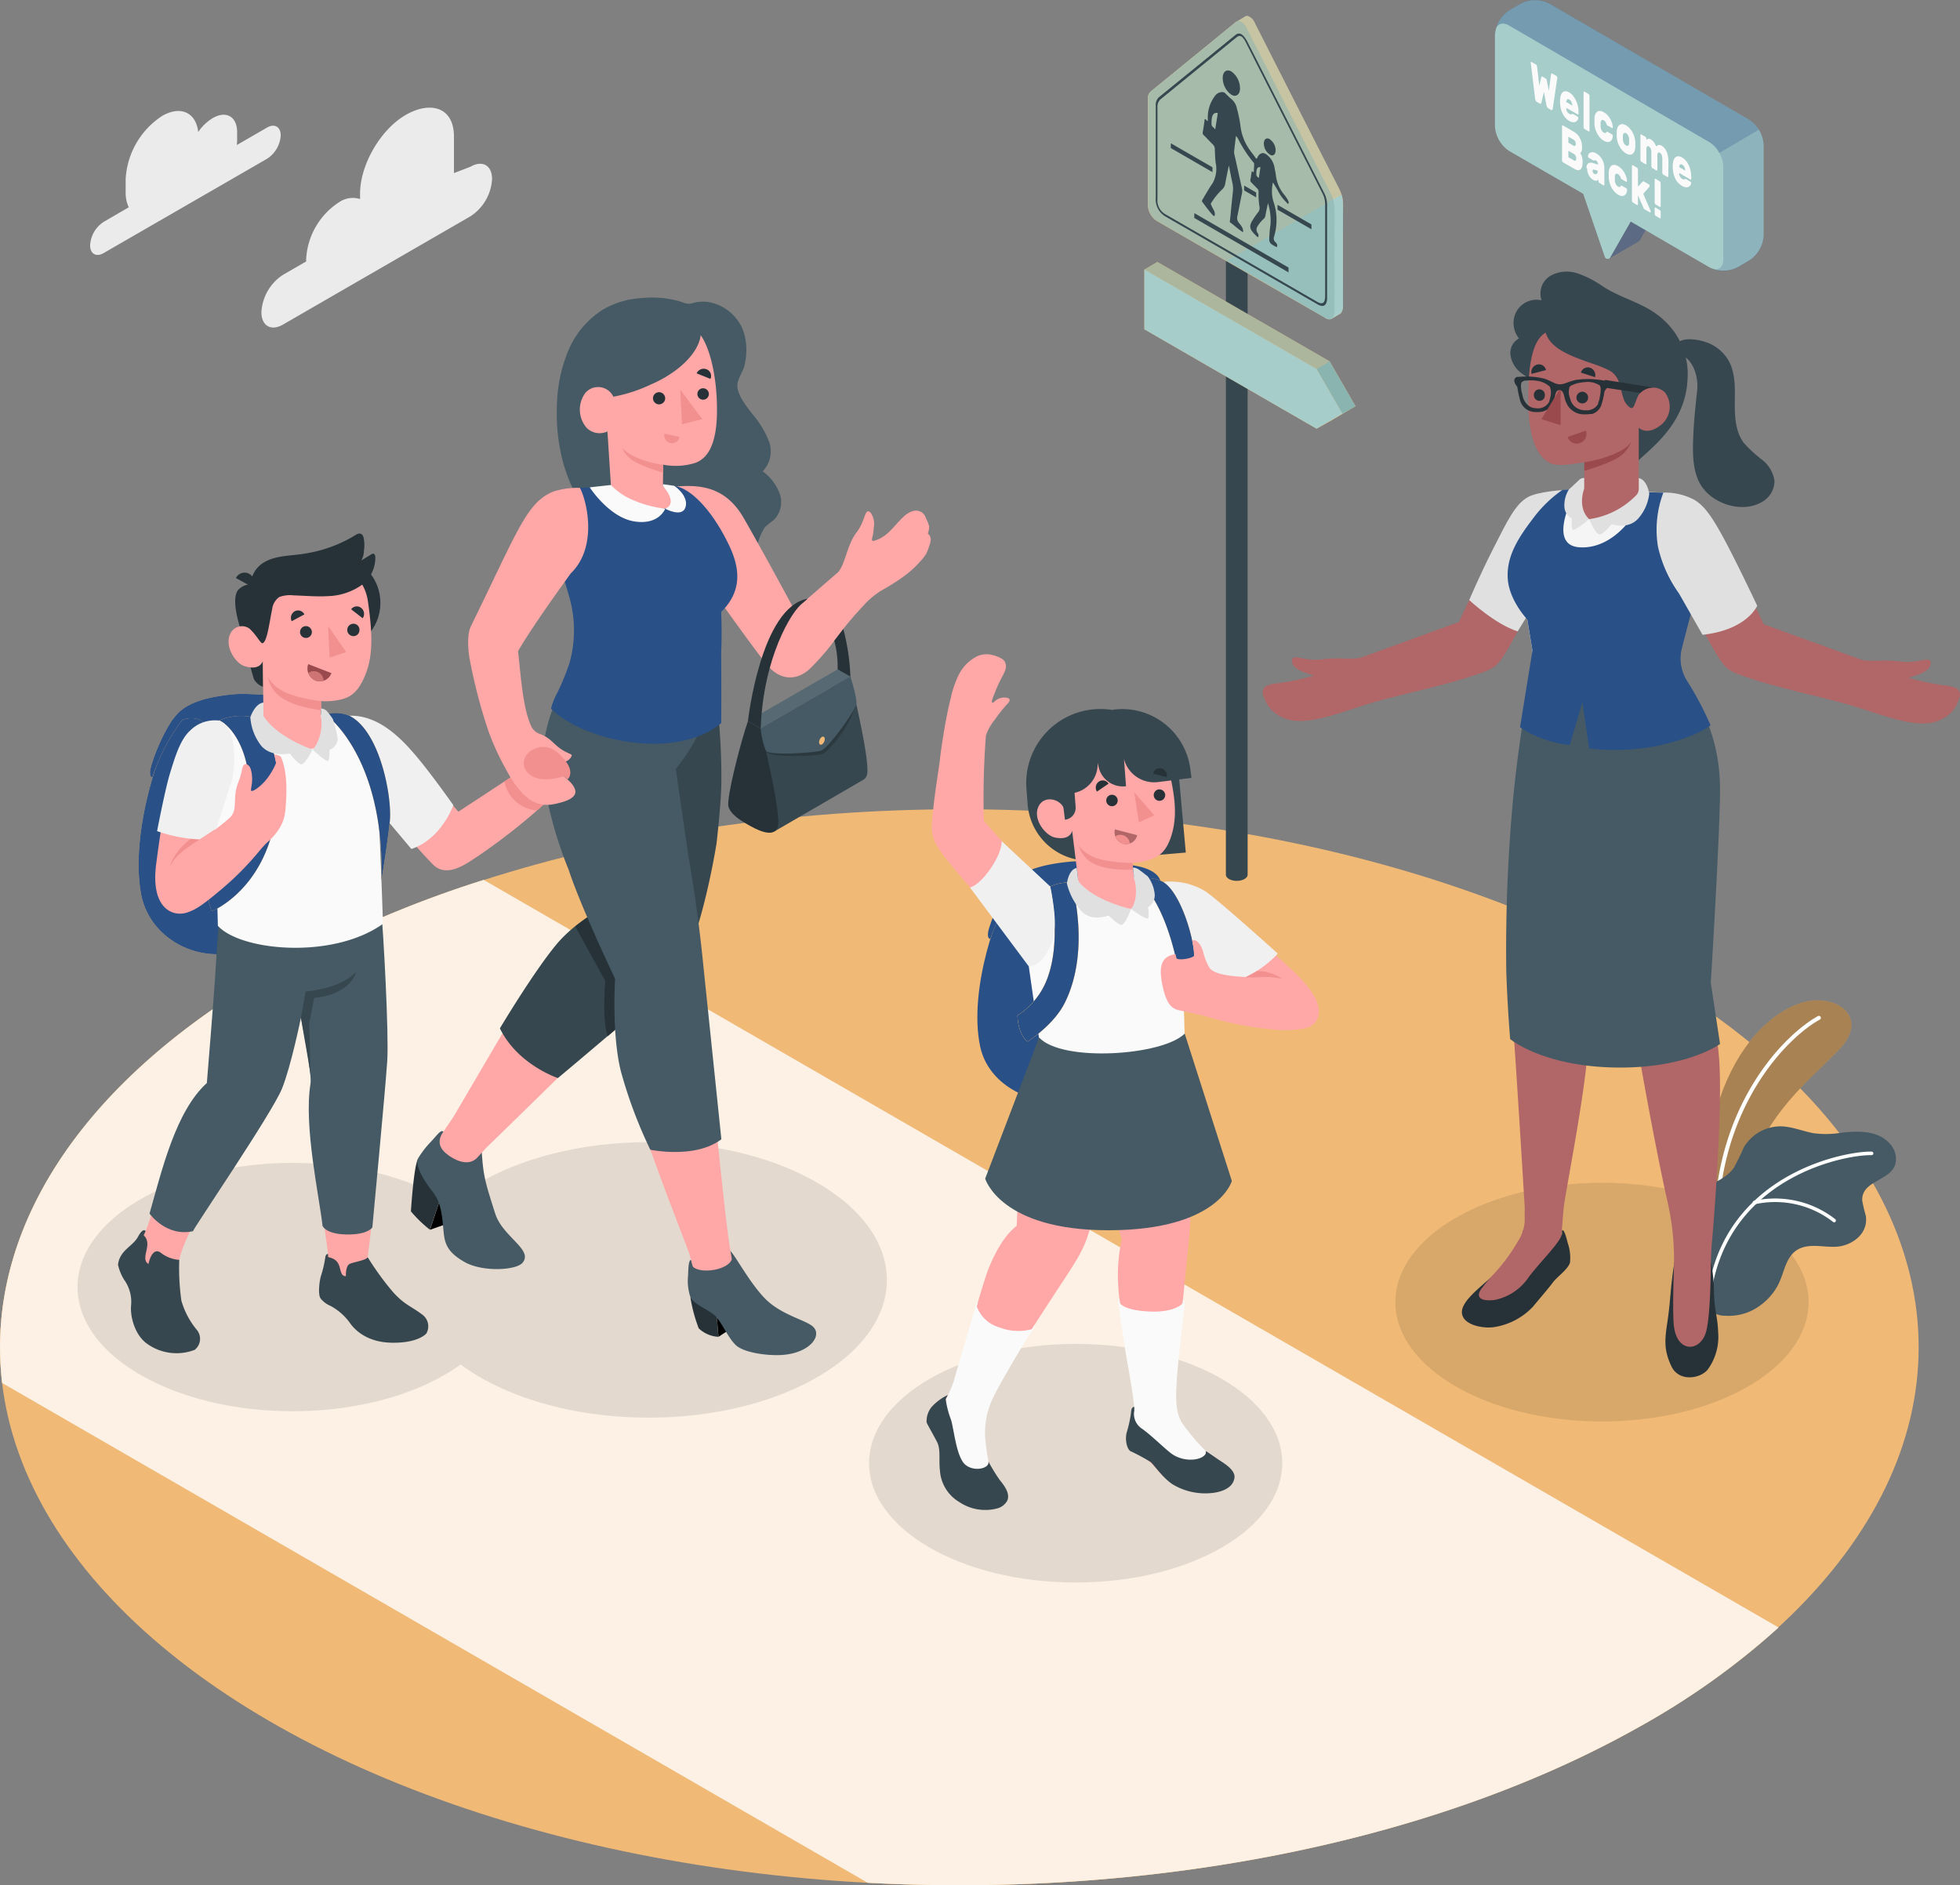 <svg xmlns="http://www.w3.org/2000/svg" width="342" height="328.916" viewBox="0 0 342 328.916">
  <rect x="0" y="0" width="342" height="328.916" fill="#808080" stroke="none"/>
  <g id="Back_to_school-amico_ORANGE" data-name="Back to school-amico ORANGE" transform="translate(-17.25 -29.269)">
    <g id="freepik--Floor--inject-14" transform="translate(17.25 170.455)">
      <g id="freepik--floor--inject-14-2" data-name="freepik--floor--inject-14">
        <ellipse id="freepik--floor--inject-14-3" data-name="freepik--floor--inject-14" cx="167.393" cy="93.865" rx="167.393" ry="93.865" fill="#f0b976"/>
        <path id="Path_643" data-name="Path 643" d="M303.013,389.516a130.914,130.914,0,0,0,24.582-17.489L101.661,241.6a191.8,191.8,0,0,0-35.426,15.183c-35.47,19.9-51.686,46.56-48.606,72.588l151.025,87.192C216.652,419.151,266.249,410.128,303.013,389.516Z" transform="translate(-17.253 -229.273)" fill="#f0b976"/>
        <path id="Path_644" data-name="Path 644" d="M303.013,389.516a130.914,130.914,0,0,0,24.582-17.489L101.661,241.6a191.8,191.8,0,0,0-35.426,15.183c-35.47,19.9-51.686,46.56-48.606,72.588l151.025,87.192C216.652,419.151,266.249,410.128,303.013,389.516Z" transform="translate(-17.253 -229.273)" fill="#fff" opacity="0.8"/>
      </g>
    </g>
    <g id="freepik--Shadows--inject-14" transform="translate(30.778 228.539)">
      <ellipse id="freepik--Shadow--inject-14" cx="36.048" cy="20.815" rx="36.048" ry="20.815" transform="translate(138.118 35.195)" opacity="0.1"/>
      <ellipse id="freepik--shadow--inject-14-2" data-name="freepik--shadow--inject-14" cx="36.048" cy="20.815" rx="36.048" ry="20.815" transform="translate(229.952 7.092)" opacity="0.1"/>
      <path id="freepik--shadow--inject-14-3" data-name="freepik--shadow--inject-14" d="M164.985,311.939c-16.238-9.4-42.569-9.4-58.815,0a34.578,34.578,0,0,0-5.061,3.579c-.361-.224-.723-.448-1.1-.665-14.655-8.459-38.405-8.459-53.06,0s-14.648,22.174,0,30.633,38.405,8.459,53.06,0a30.609,30.609,0,0,0,2.8-1.815,35.847,35.847,0,0,0,3.4,2.227c16.245,9.4,42.577,9.4,58.815,0S181.23,321.316,164.985,311.939Z" transform="translate(-35.961 -304.89)" opacity="0.1"/>
    </g>
    <g id="freepik--Plants--inject-14" transform="translate(311.024 203.79)">
      <g id="freepik--plants--inject-14-2" data-name="freepik--plants--inject-14">
        <path id="Path_645" data-name="Path 645" d="M430.138,308.5s-1.735-10.122.933-19.166,7.989-15.725,14.1-18.039,12.833,1.974,7.288,7.873-16.26,13.382-17.438,29.751Z" transform="translate(-425.246 -270.657)" fill="#f0b976"/>
        <g id="Group_351" data-name="Group 351" transform="translate(4.337)" opacity="0.3">
          <path id="Path_646" data-name="Path 646" d="M430.138,308.5s-1.735-10.122.933-19.166,7.989-15.725,14.1-18.039,12.833,1.974,7.288,7.873-16.26,13.382-17.438,29.751Z" transform="translate(-429.583 -270.657)"/>
        </g>
        <path id="Path_647" data-name="Path 647" d="M431.712,306.429h-.072a.34.34,0,0,1-.311-.376c1.88-18.176,12.471-28.616,17.814-31.594a.347.347,0,1,1,.333.607c-5.227,2.892-15.609,13.166-17.453,31.088A.362.362,0,0,1,431.712,306.429Z" transform="translate(-425.729 -271.695)" fill="#fff"/>
        <path id="Path_648" data-name="Path 648" d="M460.49,307.787c-.969,2.827-5.871,2.776-5.741,6.21a24.76,24.76,0,0,0,.629,2.675c.419,2.805-1.815,4.757-4.287,5.285s-5.567-.81-7.866.781c-1.692,1.171-2.046,3.456-2.856,5.343a9.393,9.393,0,0,1-.521,1.048,10.592,10.592,0,0,1-3.673,3.7,9.2,9.2,0,0,1-5.343,1.28,3.983,3.983,0,0,1-2.227-.636,3.354,3.354,0,0,1-1.157-1.822,8.4,8.4,0,0,1-.239-1.641,8.15,8.15,0,0,0-.318-1.287c-.658-2.48-.9-5.437-2.422-7.562-1.742-2.444-.723-6.341,1.4-8.242,1.959-1.786,4.895-2.408,6.442-4.562a34.021,34.021,0,0,0,1.728-3.535,7.44,7.44,0,0,1,6.507-3.752c1.93.036,3.731.81,5.6,1.178a15.9,15.9,0,0,0,4.895-.058c2.935-.333,6.6-.484,8.676,2.082A3.8,3.8,0,0,1,460.49,307.787Z" transform="translate(-423.585 -279.082)" fill="#455a64"/>
        <path id="Path_649" data-name="Path 649" d="M430.126,330.179h0a.3.3,0,0,1-.239-.361c4.005-19,23.605-22.745,28.24-22.658a.311.311,0,1,1,0,.622c-4.54-.094-23.707,3.572-27.633,22.167a.3.3,0,0,1-.369.231Z" transform="translate(-425.329 -280.769)" fill="#fff"/>
        <path id="Path_650" data-name="Path 650" d="M454.441,322.638a.26.26,0,0,1-.166-.08,16.462,16.462,0,0,0-13.636-3.073.311.311,0,0,1-.361-.246.3.3,0,0,1,.238-.362,17.07,17.07,0,0,1,14.171,3.225.311.311,0,0,1,0,.441A.318.318,0,0,1,454.441,322.638Z" transform="translate(-428.207 -283.905)" fill="#fff"/>
      </g>
    </g>
    <g id="freepik--character-3--inject-14" transform="translate(237.57 76.658)">
      <g id="freepik--Teacher--inject-14">
        <path id="Path_651" data-name="Path 651" d="M324.462,181.256a41.5,41.5,0,0,0,6.565-1.381s-3.615-.723-3.89-2.27c-.333-1.88,1.988-.08,5.242-.542,2.892-.4,5.321.116,6.8-.311l17.055-6.2s7.852-16.983,10.086-19.477,4.555-3.087,7.9-3.528l-2.1,14.171s-6.044,11.416-7.743,14.2-2.335,2.892-6.384,4.237c-5.336,1.735-13.549,3.384-18.176,4.873-5.509,1.764-10.534,3.687-13.961,2.342a6.008,6.008,0,0,1-3.181-2.646C322.061,183.41,320.883,181.6,324.462,181.256Z" transform="translate(-321.987 -109.424)" fill="#b16668"/>
        <path id="Path_652" data-name="Path 652" d="M388.028,147.55s-4.092.239-5.885,1.178c-2.3,1.215-3.774,4.461-6.073,8.951s-4.23,9.045-4.23,9.045,4.475,4.2,8.452,5.466l6.883-11.148Z" transform="translate(-335.797 -109.424)" fill="#e0e0e0"/>
        <path id="Path_653" data-name="Path 653" d="M381.721,327.342l-.954-1.222c-.463,2.82-3.145,5.965-5.7,8.307-2.039,1.858-5.061,4.136-5,6.044.094,2.27,3.868,2.892,5.784,2.538a11.816,11.816,0,0,0,6.637-3.557c1.1-1.352,2.646-3.116,3.427-4.172s2.588-2.241,3.008-3.463a7.836,7.836,0,0,0-.369-3.4c-.325-1.229-.622-2.393-1.012-2.292v.723a8.2,8.2,0,0,1-4.085,1.258C382.488,328.13,381.714,328.065,381.721,327.342Z" transform="translate(-335.303 -158.89)" fill="#263238"/>
        <path id="Path_654" data-name="Path 654" d="M427.165,333.85a31.887,31.887,0,0,1,.5,5.227c.058,3.174.643,4.295.723,6.9a9.736,9.736,0,0,1-1.742,6.507c-1.207,1.677-5.061,2.357-6.406-.47s-1.164-4.67-.723-7.591.5-4.685.759-6.984c.224-2.032.492-3.572.492-3.572Z" transform="translate(-348.914 -161.031)" fill="#263238"/>
        <path id="Path_655" data-name="Path 655" d="M416.033,256.941c-.723-7.649-1.844-10.845-1.988-12.594,0,0,1.113-16.26,1.569-31.457.224-7.317-.788-13.368-6.073-22.051l-25.558-4.049c-2.733,10.122-5.48,47.254-4.374,58.2.636,6.348,2.559,38.47,2.559,38.47v2.531a6.962,6.962,0,0,1-1.2,3.5,30.734,30.734,0,0,1-4.078,5.56,29.629,29.629,0,0,0-2.01,2.357c-1.576,1.844-.34,2.61,2.089,2.285a9.364,9.364,0,0,0,5.842-3.89c1.685-2.328,5.5-6.073,5.784-7.418h0v-.159h0s.152-2.024.361-4.454,4.186-22.087,4.273-29.144a56.647,56.647,0,0,0-.839-8.358l2.783-25.825s4.338,18.5,5.343,26.346c.86,6.8,4.548,26.881,6.608,35.932a44.685,44.685,0,0,1,1.1,10.368h0c0,1.005-.333,9.037,0,11.307.636,4.743,4.851,4.338,5.675.535.723-3.217.723-10.621.766-11.85,0-.889.072-1.88.123-2.935C414.883,289.526,416.893,265.856,416.033,256.941Z" transform="translate(-336.444 -120.294)" fill="#b16668"/>
        <path id="Path_656" data-name="Path 656" d="M384.784,193.308c-.658,4.446-1.8,10.331-2.805,20.33a286.183,286.183,0,0,0-1.207,30.17c.2,6.362.68,11.929.68,11.929s5.574,4.707,18.169,4.96,18.451-4.107,18.451-4.107l-1.612-10.664s1.525-24.7,1.612-33.185-2.6-14.532-6.709-20.352Z" transform="translate(-338.264 -121.845)" fill="#455a64"/>
        <path id="Path_657" data-name="Path 657" d="M404.42,147.673l4.519.2c-1.338,7.953,4.728,15.1,4.728,15.1l-2.5,12.587a10.245,10.245,0,0,0,.571,4.287c-4.338,5.835-21.69,6.507-26.577.918.267-2.335.477-3.926.535-5.314l-1.1-6.586c-6.68-6.977,1.207-16.8,6.275-21.437l4.671-.34Z" transform="translate(-338.619 -109.293)" fill="#f5f5f5"/>
        <path id="Path_658" data-name="Path 658" d="M393.58,157.43c5.914.448,10.519-5.849,11.242-9.623l3.839.108,5.509,16.976s-1.938,7.353-2.61,9.977a7.309,7.309,0,0,0,.9,5.936,56.391,56.391,0,0,1,4.056,7.678s-2.552,2.169-9.4,3.615a39.236,39.236,0,0,1-11.77.448l-1.193-8.069-2.205,7.454a19.235,19.235,0,0,1-8.676-3.1l2.169-13.368-.9-5.437s-3.138-3.282-3.405-7.056,1.648-6.962,4.338-10.469a21.9,21.9,0,0,1,5.169-5.061l2.523-.188S387.652,156.974,393.58,157.43Z" transform="translate(-338.363 -109.34)" fill="#295087"/>
        <path id="Path_660" data-name="Path 660" d="M400.78,151.8s6.051-1.33,8.632-5V144.64c1.511.253,1.858,2.718,1.858,2.718a7.91,7.91,0,0,1-1.923,4.338c-1.779,1.988-4.627.99-4.627.99s-1.352,1.6-2.046,1.779S400.78,151.8,400.78,151.8Z" transform="translate(-343.814 -108.617)" fill="#e0e0e0"/>
        <path id="Path_661" data-name="Path 661" d="M399.124,151.8c-.868-.8-1.345-3.268-.839-5.393v-1.793a1.179,1.179,0,0,0-.969.4l-1.75,1.634a5.279,5.279,0,0,0-.759,3,2.48,2.48,0,0,0,1.316,2.053,5.472,5.472,0,0,0,.079,1.887C396.434,154.073,399.124,151.8,399.124,151.8Z" transform="translate(-342.157 -108.608)" fill="#e0e0e0"/>
        <path id="Path_662" data-name="Path 662" d="M467.763,181.819a41.5,41.5,0,0,1-6.565-1.381s3.615-.723,3.89-2.27c.333-1.873-1.988-.08-5.242-.535-2.892-.412-5.314.108-6.8-.318l-17.055-6.189s-7.852-16.99-10.064-19.456-3.694-3.029-7.049-3.47c-1.844,7.44-1.128,13.368,2.964,17.352,0,0,4.338,8.206,6.03,10.982s2.335,2.892,6.384,4.244c5.343,1.728,13.549,3.376,18.176,4.866,5.509,1.764,10.534,3.687,13.961,2.342a5.979,5.979,0,0,0,3.181-2.646C470.163,183.973,471.342,182.166,467.763,181.819Z" transform="translate(-348.562 -109.604)" fill="#b16668"/>
        <path id="Path_663" data-name="Path 663" d="M418.247,148.138a10.888,10.888,0,0,1,5.5,1.316c1.547.99,2.747,2.451,4.989,6.579s5.885,11.85,5.885,11.85-1.764,4.222-9.543,5.061l-4.121-7.23a22.3,22.3,0,0,1-3.658-8.162,18.328,18.328,0,0,1,.947-9.413Z" transform="translate(-348.324 -109.585)" fill="#e0e0e0"/>
        <path id="Path_664" data-name="Path 664" d="M390.315,120.976a33.993,33.993,0,0,1-3.55-5.177,10.56,10.56,0,0,0-1.6-2.22c-.607-.535-1.366-.882-1.945-1.446a4.707,4.707,0,0,1-1.446-2.892,2.892,2.892,0,0,1,1.5-2.776,4.28,4.28,0,0,1-.9-3.347,4,4,0,0,1,4.844-3.3,3.615,3.615,0,0,1,1.547-4.28,5.921,5.921,0,0,1,4.808-.39,17.741,17.741,0,0,1,4.338,2.248l.08.051c3.47,2.227,7.432,2.892,10.556,5.827a12.71,12.71,0,0,1,4.135,10.31c-.354,8.191-6.962,12.392-9.2,14.8-.108.108-.868.036-1.012.043l-2.263.108c-.549,0-1.244.318-1.764.152-.687-.224-1.207-1.135-1.612-1.677C394.949,124.591,392.346,123.145,390.315,120.976Z" transform="translate(-338.546 -94.815)" fill="#37474f"/>
        <path id="Path_665" data-name="Path 665" d="M424.756,126.757c.137-2.256.383-4.5.622-6.738.224-2.046-.528-5.018-2.509-6.015-.477-.239-1.041-.419-1.272-.9a1.1,1.1,0,0,1,.137-1.1c1.019-1.4,4.027-.8,5.357-.3a7.23,7.23,0,0,1,3.969,3.543c1.019,2.169.9,4.649.882,7.035s.116,4.931,1.511,6.861a21.752,21.752,0,0,0,3.246,3.015,5.681,5.681,0,0,1,2.169,3.738,4.237,4.237,0,0,1-2.169,3.615c-3.21,1.916-7.953.578-10.209-2.263-1.619-2.017-1.865-4.793-1.851-7.382C424.654,128.818,424.7,127.784,424.756,126.757Z" transform="translate(-349.555 -99.338)" fill="#37474f"/>
        <path id="Path_666" data-name="Path 666" d="M386.113,122.359c.173,7.555,2.624,9.4,3.853,9.963s3.615.21,5.907-.174v4.54s-1.323,3.326.839,5.393a14.276,14.276,0,0,0,8.278-4.237,1.641,1.641,0,0,0,.383-1.048V126.125s1.258,1.338,3.492-.2a4.114,4.114,0,0,0,1.056-5.979,3.048,3.048,0,0,0-4.627.549c-.665,1.309-.723,2.617-1.5,2.075-1.988-1.446-.918-4.692-3.326-6.3h0a16.413,16.413,0,0,0-2.444-1.07c-4.294-1.482-8-2.726-8.9-5.661C387.414,110.545,385.9,113.437,386.113,122.359Z" transform="translate(-339.745 -98.894)" fill="#b16668"/>
        <path id="Path_667" data-name="Path 667" d="M397.72,124.8a1.019,1.019,0,1,0,1.07-1,1.041,1.041,0,0,0-1.07,1Z" transform="translate(-342.966 -102.844)" fill="#263238"/>
        <path id="Path_668" data-name="Path 668" d="M387.449,124.184a.976.976,0,0,0,.911,1.041.925.925,0,0,0,1-.954.96.96,0,1,0-1.916-.087Z" transform="translate(-340.12 -102.686)" fill="#263238"/>
        <path id="Path_669" data-name="Path 669" d="M399.62,139.381c2.429-.318,7.432-1.757,8.213-3.731a5.148,5.148,0,0,1-1.757,2.523c-1.489,1.28-6.456,2.718-6.456,2.718Z" transform="translate(-343.492 -106.127)" fill="#9a4a4d"/>
        <path id="Path_670" data-name="Path 670" d="M398.79,118.83l2.473.8a1.366,1.366,0,0,0-.875-1.648,1.265,1.265,0,0,0-1.6.853Z" transform="translate(-343.262 -101.215)" fill="#263238"/>
        <path id="Path_671" data-name="Path 671" d="M398.778,133.18l-3.188,1.106a1.648,1.648,0,0,0,2.111,1.084,1.692,1.692,0,0,0,1.077-2.191Z" transform="translate(-342.376 -105.443)" fill="#9a4a4d"/>
        <path id="Path_672" data-name="Path 672" d="M386.858,118.853l2.53-.665a1.251,1.251,0,0,0-1.554-.954,1.374,1.374,0,0,0-.976,1.619Z" transform="translate(-339.948 -101.013)" fill="#263238"/>
        <path id="Path_673" data-name="Path 673" d="M404.59,120.94l8.5,1.345a3.123,3.123,0,0,0-2.314.933l-6.189-.918Z" transform="translate(-344.869 -102.052)" fill="#263238"/>
        <path id="Path_674" data-name="Path 674" d="M382.71,120.838a1.7,1.7,0,0,0,.4.918.759.759,0,0,1,.159.325,16.1,16.1,0,0,0,.535,2.451,2.791,2.791,0,0,0,2.69,1.793,3.767,3.767,0,0,0,.925-.051h.072a2.754,2.754,0,0,0,.759-.268h.043l.065-.043.087-.051.072-.051.087-.065.079-.065a1.294,1.294,0,0,0,.145-.137,3.485,3.485,0,0,0,.629-.911c.412-.846.333-2.039.983-2.169h.159c.882,0,.723,1.33,1.229,2.27a3.3,3.3,0,0,0,3.167,1.938h.441a4.349,4.349,0,0,0,.463-.051h.369a2.891,2.891,0,0,0,.521-.224l.181-.108c.108-.08.2-.159.3-.246a2.891,2.891,0,0,0,.593-.853,15.393,15.393,0,0,0,.578-2.4,1.036,1.036,0,0,1,.152-.354,1.612,1.612,0,0,0,.448-.86.723.723,0,0,0-.513-.774l-.47-.072a14.953,14.953,0,0,0-4.634-.058c-1.446.354-2,.8-2.82.766s-1.258-.513-2.639-.983a12.971,12.971,0,0,0-4.338-.318h-.434A.723.723,0,0,0,382.71,120.838Zm9.652,1.113a1.25,1.25,0,0,1,.427-.318l.08-.043h.043l.21-.094.188-.072c.2-.065.412-.123.636-.174l.253-.051c.21,0,.427-.065.643-.087h.152a3.853,3.853,0,0,1,2.61.557c.333.3.152,1.554,0,2.169v.094a2.286,2.286,0,0,1-.065.26l-.051.159h0a.877.877,0,0,1-.1.268h0l-.043.087a.219.219,0,0,1,0,.058.218.218,0,0,1,0,.058.4.4,0,0,0,0,.08l-.051.08-.058.094-.065.087a2.248,2.248,0,0,1-2,.853,2.776,2.776,0,0,1-2.075-.817h0a2.819,2.819,0,0,1-.658-1.309A2.892,2.892,0,0,1,392.362,121.952Zm-8.314-.86a1.063,1.063,0,0,1,.354-.2h0l.159-.051h.318a2.167,2.167,0,0,1,.333-.043h.752a5.582,5.582,0,0,1,.651.072,4.085,4.085,0,0,1,2.314,1.048,3.051,3.051,0,0,1,.043,1.945,3.317,3.317,0,0,1-.137.477v.043h0a.425.425,0,0,1,0,.058,1.184,1.184,0,0,0-.051.116c-.014.043,0,.065-.058.1h0l-.043.072a.409.409,0,0,0-.036.058h0a2.248,2.248,0,0,1-2.126.875,2.6,2.6,0,0,1-1.056-.268,2.892,2.892,0,0,1-1.33-2.118C383.91,122.638,383.744,121.366,384.048,121.091Z" transform="translate(-338.808 -101.827)" fill="#263238"/>
        <path id="Path_675" data-name="Path 675" d="M392.617,123.406v6.1l-3.347-1.034,3.109-5.1A.722.722,0,0,1,392.617,123.406Z" transform="translate(-340.625 -102.725)" fill="#9a4a4d"/>
      </g>
    </g>
    <g id="freepik--character-2--inject-14" transform="translate(178.931 143.413)">
      <g id="freepik--Girl--inject-14">
        <path id="Path_676" data-name="Path 676" d="M298,242.064a11.705,11.705,0,0,1,7.411,1.677c2.234,1.5,12.537,10.794,12.537,10.794-.5,1.113-4.338,4.056-5.538,4.164h-7s-2.928-5.408-4.092-8.459S298,242.064,298,242.064Z" transform="translate(-256.703 -202.342)" fill="#f0f0f0"/>
        <path id="Path_677" data-name="Path 677" d="M269.737,238.65c-4.338.2-7.4,1.157-10.512,4.07-2.292,2.169-7.75,17.077-5.6,27.148,1.656,7.75,11.5,11.756,19.007,8.184,5.928-2.82,6.644-14.048,6.507-19.145S269.737,238.65,269.737,238.65Z" transform="translate(-244.274 -201.415)" fill="#f0b976"/>
        <path id="Path_678" data-name="Path 678" d="M269.737,238.65c-4.338.2-7.4,1.157-10.512,4.07-2.292,2.169-7.75,17.077-5.6,27.148,1.656,7.75,11.5,11.756,19.007,8.184,5.928-2.82,6.644-14.048,6.507-19.145S269.737,238.65,269.737,238.65Z" transform="translate(-244.274 -201.415)" fill="#295087"/>
        <path id="Path_679" data-name="Path 679" d="M265.059,241.968s-1.171-1.446-3.9-.636a30.871,30.871,0,0,0-5.061,9.334s-.723,0-.26-1.735a28.537,28.537,0,0,1,3.413-7.273c1.164-1.446,2.516-3.7,10.845-4.49,2.646-.246,10.4.3,12.746,1.056,3.615,1.171,2.928,3.123,2.928,3.123Z" transform="translate(-244.981 -200.988)" fill="#f0b976"/>
        <path id="Path_680" data-name="Path 680" d="M265.059,241.968s-1.171-1.446-3.9-.636a30.871,30.871,0,0,0-5.061,9.334s-.723,0-.26-1.735a28.537,28.537,0,0,1,3.413-7.273c1.164-1.446,2.516-3.7,10.845-4.49,2.646-.246,10.4.3,12.746,1.056,3.615,1.171,2.928,3.123,2.928,3.123Z" transform="translate(-244.981 -200.988)" fill="#295087"/>
        <g id="freepik--Kid--inject-14">
          <path id="Path_681" data-name="Path 681" d="M276.821,226.779l15.949-1.374-1.2-13.288c-.665-7.114-7.779-12.356-14.893-11.7h0a12.934,12.934,0,0,0-11.7,14.062l.21,2.668a10.671,10.671,0,0,0,11.633,9.63Z" transform="translate(-247.541 -190.809)" fill="#37474f"/>
          <path id="Path_682" data-name="Path 682" d="M287.056,346.477a3.029,3.029,0,0,1-.311-.868,4.7,4.7,0,0,1,.419-2.892,6.81,6.81,0,0,0,.817-3.405c-.13-1.229-.34-2.458-.528-3.68-.846-5.524-2.342-14.655-2.4-16.831a28.545,28.545,0,0,1,.6-8.466s-2.581-8.43-3.673-13.238c-1.735-7.671-2.892-13.614-2.292-20.244.549-6.015-.1-8.56,3.405-12.594l.658-.839s10.975,13.607,11.669,15.906a203.452,203.452,0,0,1,2.133,22.832c.188,5.827-.051,6.623-.723,13.462-.55,5.632-1.121,11.864-1.8,18.494a17.117,17.117,0,0,0,.282,6.644c1.374,4.2,5.22,6.688,8.466,9.4a2.646,2.646,0,0,1,1.207,1.771,1.778,1.778,0,0,1-1,1.5,6.839,6.839,0,0,1-2.212.5,9.914,9.914,0,0,1-2.444.2,12.567,12.567,0,0,1-4.193-.817,11.156,11.156,0,0,1-2.957-2.357,18,18,0,0,0-2.791-2.762C288.545,347.655,287.562,347.38,287.056,346.477Z" transform="translate(-251.586 -208.276)" fill="#ffa8a7"/>
          <path id="Path_683" data-name="Path 683" d="M241.678,341.415a4.447,4.447,0,0,1,1.272-1.851,21.764,21.764,0,0,0,1.851-1.7,8,8,0,0,0,1.07-2.118c.188-.455.643-1.974,1.229-4,1.562-5.365,4.049-14.279,4.916-16.274,1.446-3.405,2.892-5.61,4.779-7.143,0,0,.434-9.29.6-14.214.26-7.28,1.106-15.132,4.613-20.207s6.341-6.579,11.228-8.755l.947-.484s1.634,22.969.622,21.972c-1.294,5.928-3.015,12.9-4.439,18.993-1.287,5.5-1.627,6.507-5.444,12.291-3.109,4.728-6.811,10.375-10.216,16.1-1.446,2.487-3.123,5.827-3.456,8.77a16.115,16.115,0,0,0,2.957,11.221,2.227,2.227,0,0,1,.636,1.352c0,.723-.766,1.171-1.446,1.4a7.5,7.5,0,0,1-5.119-.137,7.3,7.3,0,0,1-4.569-6.955,8.712,8.712,0,0,0-.947-4.887,6.214,6.214,0,0,1-1.193-2.6,2.271,2.271,0,0,1,.109-.774Z" transform="translate(-241.071 -208.623)" fill="#ffa8a7"/>
          <path id="Path_684" data-name="Path 684" d="M260.583,348.2a9.291,9.291,0,0,1-5.892-.361,5.928,5.928,0,0,1-3.774-3.615l.2-.723s-.224-.116-.484.947-3.391,11.51-3.658,12.645a19.684,19.684,0,0,1-1.446,3.311,67.241,67.241,0,0,0,.788,7.721c.463,1.67,1.554,5.495,4,5.495s2.82-1.207,2.661-2.357a33.142,33.142,0,0,1-.6-4.266,14.38,14.38,0,0,1,.983-5.921c.81-2.169,6.218-11.156,6.8-11.965s.9-1.258.824-1.619Z" transform="translate(-242.168 -230.458)" fill="#fafafa"/>
          <path id="Path_685" data-name="Path 685" d="M268.564,242.622c-2.458.441-3.615,2.386-4.157,4.822-.268,1.215-.123,2.661.239,5.22s2.314,16.224,2.314,16.224l-1.446,8.763c3.955,4.3,18.443,5.538,27.083-.774,0,0-.434-22.058-1.077-26.4-1.128-7.548-5.177-9.854-8.806-9.572l-8.806.513Z" transform="translate(-247.359 -202.032)" fill="#fafafa"/>
          <path id="Path_686" data-name="Path 686" d="M291.89,241.4s6.377,4.475,8.04,23.034c.882-.759,2.263-7.23,1.62-11.286-.586-3.723-2.668-9.746-5.278-11.315A5.972,5.972,0,0,0,291.89,241.4Z" transform="translate(-255.01 -202.113)" fill="#f0b976"/>
          <path id="Path_687" data-name="Path 687" d="M291.89,241.4s6.377,4.475,8.04,23.034c.882-.759,2.263-7.23,1.62-11.286-.586-3.723-2.668-9.746-5.278-11.315A5.972,5.972,0,0,0,291.89,241.4Z" transform="translate(-255.01 -202.113)" fill="#295087"/>
          <path id="Path_688" data-name="Path 688" d="M268.524,242.906s2.321,10.274-.976,17.185a12.915,12.915,0,0,1-4.728,5.314s0,3.174,1.757,4.569c0,0,4.381-2.776,6.355-6.507,1.764-3.355,3.947-10.23,1.374-21.27A8.968,8.968,0,0,0,268.524,242.906Z" transform="translate(-246.958 -202.395)" fill="#f0b976"/>
          <path id="Path_689" data-name="Path 689" d="M268.524,242.906s2.321,10.274-.976,17.185a12.915,12.915,0,0,1-4.728,5.314s0,3.174,1.757,4.569c0,0,4.381-2.776,6.355-6.507,1.764-3.355,3.947-10.23,1.374-21.27A8.968,8.968,0,0,0,268.524,242.906Z" transform="translate(-246.958 -202.395)" fill="#f0b976"/>
          <path id="Path_690" data-name="Path 690" d="M268.524,242.906s2.321,10.274-.976,17.185a12.915,12.915,0,0,1-4.728,5.314s0,3.174,1.757,4.569c0,0,4.381-2.776,6.355-6.507,1.764-3.355,3.947-10.23,1.374-21.27A8.968,8.968,0,0,0,268.524,242.906Z" transform="translate(-246.958 -202.395)" fill="#295087"/>
          <path id="Path_691" data-name="Path 691" d="M243.979,202.4c.39-2.516.831-5.061,1.446-7.5a17.832,17.832,0,0,1,1.4-4.128,7.23,7.23,0,0,1,2.957-3.131,3.962,3.962,0,0,1,2.342-.47c.8.116,2.415.571,2.769,1.3.477.976-.072,1.815-.571,2.783a26.422,26.422,0,0,0-1.294,2.892c-.065.181-.723,1.6-.21,1.446a.975.975,0,0,0,.3-.224,2.422,2.422,0,0,1,2.169-.615.6.6,0,0,1,.39.224c.137.239-.065.513-.246.723a25.006,25.006,0,0,0-2.263,2.827,8.763,8.763,0,0,0-1.583,2.8,142.2,142.2,0,0,0-.361,14.879s7.129,8.3,11.264,11.568c2.726,9.782-3.087,13.014-3.81,10.845,0,0-14.308-15.074-15.956-18.617a7.411,7.411,0,0,1-.521-3.716c.246-3.507.831-6.991,1.33-10.469C243.639,204.646,243.806,203.518,243.979,202.4Z" transform="translate(-241.232 -187.148)" fill="#ffa8a7"/>
          <path id="Path_692" data-name="Path 692" d="M289.832,278.69l8.228,25.709s-2.335,8.589-21.523,8.6c-18.928,0-21.516-9.008-21.516-9.008l9.4-24.625C268.46,283.744,286.036,282.529,289.832,278.69Z" transform="translate(-244.797 -212.506)" fill="#455a64"/>
          <path id="Path_693" data-name="Path 693" d="M273.115,219.181c-.463.34-.571.5-.983-.275-.9-1.67-3.68-2.061-4.454.116s1.374,4.822,2.979,5.155c2.762.564,2.993-1.193,2.993-1.193l1.193,9.652a8.676,8.676,0,0,0,7.013,4.273c4.822.152,4.338-3.825,2.61-5.589l-.282-2.711a11.568,11.568,0,0,0,3.485-.723c1.446-.571,2.53-1.6,3.29-4,1.019-3.239.846-6.644-.788-12.891-1.894-7.23-10.975-6.507-15.313-3.131S273.115,219.181,273.115,219.181Z" transform="translate(-248.258 -192.204)" fill="#ffa8a7"/>
          <path id="Path_694" data-name="Path 694" d="M285.92,245.865s-6.355-1.337-9.175-4.822l-.289-2.342c-1.489.354-1.706,2.755-1.706,2.755a11.2,11.2,0,0,0,2.588,4.859c1.9,1.865,4.678.68,4.678.68s1.446,1.5,2.169,1.641S285.92,245.865,285.92,245.865Z" transform="translate(-250.262 -201.429)" fill="#e0e0e0"/>
          <path id="Path_695" data-name="Path 695" d="M290.2,245.843c.817-.86,1.2-3.232.549-5.321,0-.159-.2-1.9-.2-1.9a1.887,1.887,0,0,1,1,.333c.311.2,1.562,1.186,1.562,1.186a6.073,6.073,0,0,1,1.243,3.268,2.458,2.458,0,0,1-1.178,2.133,5.509,5.509,0,0,1,.051,1.887C293.034,247.939,290.2,245.843,290.2,245.843Z" transform="translate(-254.542 -201.406)" fill="#e0e0e0"/>
          <path id="Path_696" data-name="Path 696" d="M273.462,222.31l.268,2.169h0a2.089,2.089,0,0,0,1.865-2.234l-.34-4.555-2.935.846Z" transform="translate(-249.589 -195.609)" fill="#37474f"/>
          <path id="Path_697" data-name="Path 697" d="M282.4,200.473h0a11.987,11.987,0,0,1,13.4,10.375l.2,1.54-5.82.723a5.459,5.459,0,0,1-5.957-4h0l.354,4.728h0a4.338,4.338,0,0,1-4.786-3.384l-.166-.723h0a5.126,5.126,0,0,1-4.482,5.336l-1.4.094-.73-8.379Z" transform="translate(-249.778 -190.813)" fill="#37474f"/>
          <path id="Path_698" data-name="Path 698" d="M286.236,221.991a1,1,0,1,1-1.1-.933,1.012,1.012,0,0,1,1.1.933Z" transform="translate(-252.892 -196.541)" fill="#263238"/>
          <path id="Path_699" data-name="Path 699" d="M283.936,218.162l-2.017,1.381a1.265,1.265,0,0,1,.318-1.728,1.179,1.179,0,0,1,1.7.347Z" transform="translate(-252.19 -195.581)" fill="#263238"/>
          <path id="Path_700" data-name="Path 700" d="M286.307,229.4l3.89,1.019a1.974,1.974,0,0,1-2.415,1.5A2.1,2.1,0,0,1,286.307,229.4Z" transform="translate(-253.447 -198.852)" fill="#b16668"/>
          <path id="Path_701" data-name="Path 701" d="M286.43,230.98a1.569,1.569,0,0,1,.831-.26,1.656,1.656,0,0,1,1.692,1.526,1.9,1.9,0,0,1-1.121.043,2.053,2.053,0,0,1-1.4-1.309Z" transform="translate(-253.498 -199.218)" fill="#f28f8f"/>
          <path id="Path_702" data-name="Path 702" d="M297.934,216.189l-2.364-.6a1.171,1.171,0,0,1,1.446-.9A1.28,1.28,0,0,1,297.934,216.189Z" transform="translate(-256.03 -194.766)" fill="#263238"/>
          <path id="Path_703" data-name="Path 703" d="M297.7,220.691a1,1,0,1,1-1.1-.933A1.019,1.019,0,0,1,297.7,220.691Z" transform="translate(-256.067 -196.181)" fill="#263238"/>
          <path id="Path_704" data-name="Path 704" d="M290.98,220.43l.831,5.271,2.675-1.229Z" transform="translate(-254.758 -196.367)" fill="#f28f8f"/>
          <path id="Path_705" data-name="Path 705" d="M286.963,236.331s-4.779,0-7.064-1.164a6.015,6.015,0,0,1-2.35-1.887A5.956,5.956,0,0,0,279,235.637c2.379,2.292,8.068,1.851,8.068,1.851Z" transform="translate(-251.038 -199.927)" fill="#f28f8f"/>
          <path id="Path_706" data-name="Path 706" d="M244.582,365.91a6.281,6.281,0,0,0-.369.723,16.109,16.109,0,0,0,.925,3.572c.549,1.822.94,6.507,2.487,7.844s4.338.658,4.034-.557a31.444,31.444,0,0,0,1.938,3.174c.723.918,1.988,2.415,1.323,3.738a2.848,2.848,0,0,1-1.656,1.272,8.155,8.155,0,0,1-6.688-1.106,6.9,6.9,0,0,1-3.369-5.524c-.224-1.771.166-3.651-.5-4.945s-1.489-2.682-1.822-3.4a3.925,3.925,0,0,1,.824-2.653,8.8,8.8,0,0,1,2.87-2.14Z" transform="translate(-240.88 -236.667)" fill="#37474f"/>
        </g>
        <path id="Path_707" data-name="Path 707" d="M298.446,342.855s.383,0,.239,1.323c-.108,1.056-1.128,9.645-1.3,12.378s-.362,5.61.831,7.671a35.239,35.239,0,0,0,4.461,5.263s-.362,2.632-5.025,1.656c-2.957-.622-8.365-6.456-8.365-6.456s.47-1.569.643-2.487-.933-6.926-1.446-9.9-1.077-7.194-1.222-8.235c-.21-1.446.094-1.41.094-1.41l.1.8s.723,1.309,5.437,1.446c4.295.13,5.5-1.446,5.5-1.446Z" transform="translate(-253.708 -230.227)" fill="#fafafa"/>
        <path id="Path_708" data-name="Path 708" d="M290.447,368.77v.665a3.065,3.065,0,0,0,1.236,3.065c1.685,1.157,3.788,3.29,5.14,4.338,1.945,1.5,4.779,1.388,5.82.434a.8.8,0,0,0,.289-.81s1.084.723,2.017,1.374,3.2,1.858,2.979,3.326-1.6,2.263-3.463,2.574a11.047,11.047,0,0,1-7.309-1.446c-1.714-1.113-3.174-3.3-3.846-3.9a34.814,34.814,0,0,0-3.543-1.909c-.593-.376-.983-2-.629-3.275a22.489,22.489,0,0,0,.723-3.246C289.919,369.291,289.97,368.821,290.447,368.77Z" transform="translate(-254.211 -237.46)" fill="#37474f"/>
        <path id="Path_709" data-name="Path 709" d="M265.344,240.149l-8.466-7.909c.065,2.632-3.514,7.656-5.538,8.076l10.238,13.737s.889.26,2.169-.976a9.269,9.269,0,0,0,2.342-5.437C266.429,245.037,265.344,240.149,265.344,240.149Z" transform="translate(-243.778 -199.639)" fill="#f0f0f0"/>
        <path id="Path_710" data-name="Path 710" d="M317.514,258.818c2.8,2.451,5.343,4.808,6.6,6.977,1.815,3.123.629,5.364-1.822,5.784a19.519,19.519,0,0,1-5.191.159,59.118,59.118,0,0,1-11.618-2.248c-2.068-.549-3.615-.817-4.027-.925-1.338-.347-2.841-.072-3.752-4.49-.47-2.277-.8-5.119,2.277-5.466l.152.672c.253.427,2.6.123,3.109-.419a18.576,18.576,0,0,0-.362-2.646c.651-.3,1.446.441,1.894,1.872a10.4,10.4,0,0,0,1.128,2.892c.8,1.077,3.3,1.446,6.3,1.591A17.967,17.967,0,0,0,317.514,258.818Z" transform="translate(-256.538 -206.263)" fill="#ffa8a7"/>
        <path id="Path_711" data-name="Path 711" d="M317.88,264.676c2.4.108,3.615-.325,6.384.275a7.9,7.9,0,0,0-4.381-1.381A21.816,21.816,0,0,1,317.88,264.676Z" transform="translate(-262.21 -208.318)" fill="#f28f8f"/>
      </g>
    </g>
    <g id="freepik--characters-1--inject-14" transform="translate(37.841 81.209)">
      <g id="freepik--mom-and-child--inject-14">
        <g id="freepik--Arm--inject-14" transform="translate(40.075 72.923)">
          <path id="Path_712" data-name="Path 712" d="M116.069,212.32l7.953,9.269,11.77-7.721,3.08,6.507a106.517,106.517,0,0,1-11.308,8.885c-1.815,1.164-5.437,4.078-7.953,1.554-2.379-2.386-5.632-6.319-5.632-6.319Z" transform="translate(-104.711 -204.839)" fill="#ffa8a7"/>
          <path id="Path_713" data-name="Path 713" d="M142.716,214.46,139,216.9a6.218,6.218,0,0,0,5.661,5.061l1.15-1.019Z" transform="translate(-111.642 -205.432)" fill="#f28f8f"/>
          <path id="Path_714" data-name="Path 714" d="M101.16,201.993c4.981-.325,8.936,3.463,11.814,6.854s6.623,8.734,6.623,8.734-2.01,5.871-7.317,7.649l-9.139-10.845Z" transform="translate(-101.16 -201.973)" fill="#f0f0f0"/>
        </g>
        <g id="freepik--Mom--inject-14" transform="translate(51.108)">
          <g id="freepik--Character--inject-14">
            <path id="Path_715" data-name="Path 715" d="M183.88,342.41a27.661,27.661,0,0,0,1.446,5.35,5.417,5.417,0,0,0,3.434,1.482l-.455-5.683Z" transform="translate(-135.107 -167.953)" fill="#263238"/>
            <path id="Path_716" data-name="Path 716" d="M190.552,348.968l4.425-2.914V341.42l-4.707,4.244Z" transform="translate(-136.877 -167.679)"/>
            <path id="Path_717" data-name="Path 717" d="M190.615,331.787l-.217-.947c.723.145,3.253,5.278,6.21,8.387,2.7,2.849,6.753,3.738,8.3,4.873,2.068,1.518-.253,4.837-5.35,5.112-2.53.137-6.565-.412-7.953-1.757s-2.559-4.222-3.68-5.191-3.405-1.815-4.179-3.058a8.924,8.924,0,0,1-.441-3.817c.051-1.33.087-2.8.542-2.776a5.729,5.729,0,0,0,.21.8c.224.622,1.135,1.186,3.738.6C188.938,333.746,190.969,333.067,190.615,331.787Z" transform="translate(-134.945 -164.748)" fill="#455a64"/>
            <path id="Path_718" data-name="Path 718" d="M117.642,309c-.723,1.2-1.222,9.1-1.222,9.1a22.638,22.638,0,0,0,3.311,3.2l2.6-7.693Z" transform="translate(-116.42 -158.698)" fill="#263238"/>
            <path id="Path_719" data-name="Path 719" d="M121.03,323.232l6.145-2.169,1.793-5.133-6.362,2.581Z" transform="translate(-117.697 -160.618)"/>
            <path id="Path_720" data-name="Path 720" d="M122.539,302.322c-.441-.4-1,.448-2.169,1.721a16.374,16.374,0,0,0-2.27,2.935c-.643,1.309,1.251,4.179,2.48,5.741s1.562,3.073,1.822,5.466c.318,2.892,0,4.728,3.861,6.9,3.087,1.735,8.922,1.446,10.064.108,1.938-2.285-3.47-4.5-4.772-8.589-1.8-5.632-2.053-6.579-2.335-10.621Z" transform="translate(-116.849 -156.821)" fill="#455a64"/>
            <path id="Path_721" data-name="Path 721" d="M171.363,194.73c-2.61,1.822-4.114,4.1-16.231,2.892l-1.446,34.927s-9.674,6.738-12.4,11.134-15.515,26.259-15.515,26.259h0l-1.829,2.69c-1.142,1.67-.564,3.008,1.106,4.143s3.615,1.67,4.895.268l1.576-1.721S162.767,245,163.837,243.177s3.449-6.348,5.553-15.523C172.108,215.892,171.84,207.606,171.363,194.73Z" transform="translate(-118.339 -127.044)" fill="#ffa8a7"/>
            <path id="Path_722" data-name="Path 722" d="M159.987,200.449a50.254,50.254,0,0,0,15.407-5.719,110.783,110.783,0,0,1,1.15,16.708c0,3.485-.846,10.845-.846,10.845-1.627,9.688-4.468,20.359-7.5,23.468s-20.179,17.438-20.179,17.438-7.027-2.314-10.122-8.676c0,0,5.82-9.753,9.818-14.583,4.143-5.018,11.206-8.054,11.206-8.054Z" transform="translate(-122.37 -127.044)" fill="#37474f"/>
            <path id="Path_723" data-name="Path 723" d="M173.092,254.042l-.535-9.167-3.167-17.149L164.5,224.11l-.521,15.935a38.222,38.222,0,0,0-7.895,4.83h0l5.249,9.522s-.643,6.507.412,9.623C166.354,260.1,171.415,255.741,173.092,254.042Z" transform="translate(-127.406 -135.182)" fill="#263238"/>
            <path id="Path_724" data-name="Path 724" d="M181.352,293.507l-.108-.723c-1.272-6.333-4.4-41.593-5.516-51.079-1.215-10.266-5.936-34.942-5.936-34.942s5.169-8.625,8.589-13.346c-3.21,4.649-22.087,4.627-24.155-3.376-1.157,3.376-6.2,7.309-5.473,17.9.925,13.5,13.129,36.149,13.129,36.149-.159,1.836-.933,9.543.817,16.368,2.762,10.78,10.375,29.527,11.257,32.13l.6,2.212C175.952,296.131,180.723,295.372,181.352,293.507Z" transform="translate(-125.357 -125.744)" fill="#ffa8a7"/>
            <path id="Path_725" data-name="Path 725" d="M173.59,222.913l-2.169-14.951a32.91,32.91,0,0,0,6.81-14.525,19.153,19.153,0,0,1-11.814,1.952,26.157,26.157,0,0,1-12.341-5.328,39.616,39.616,0,0,0-3.449,5.849,26.494,26.494,0,0,0-2.458,11.322c.578,9,4.533,18.234,4.533,18.234,2.256,6.847,8.134,19.1,8.134,19.1s-.622,9.478.983,16.043a80.073,80.073,0,0,0,5.162,13.787s7.808,1.656,12.4-1.822l-3.347-32.238C175.094,231.285,173.59,222.913,173.59,222.913Z" transform="translate(-125.208 -125.75)" fill="#455a64"/>
            <path id="Path_726" data-name="Path 726" d="M164.655,144.749l-.152-.072c-9.5-4.475-13.317-15.016-12.847-25.015a26.273,26.273,0,0,1,1.938-9.233,15.624,15.624,0,0,1,5.986-7.186,14.951,14.951,0,0,1,6.868-2.068,17.512,17.512,0,0,1,7.121.723,2.473,2.473,0,0,0,2.039.072,6.963,6.963,0,0,1,2.256-.137,7.844,7.844,0,0,1,5.177,3.044c1.75,2.169,1.959,5.379,1.352,8-.282,1.2-1.338,2.523-1.265,3.673.1,1.67,1.54,3.427,2.5,4.7a17.124,17.124,0,0,1,2.993,4.844,5.029,5.029,0,0,1-1.07,5.3,8.488,8.488,0,0,1,2.964,3.89,4.425,4.425,0,0,1-1,4.584,16.894,16.894,0,0,0-1.576,1.28,9.718,9.718,0,0,0-1.171,2.581,7.009,7.009,0,0,1-5.061,3.687,19.36,19.36,0,0,1-6.456-.058A35.755,35.755,0,0,1,164.655,144.749Z" transform="translate(-126.17 -101.109)" fill="#455a64"/>
            <path id="Path_727" data-name="Path 727" d="M224.24,154.826a3.883,3.883,0,0,0,.231-1.207,5.821,5.821,0,0,0-.5-1.3,2.842,2.842,0,0,0-.542-.983,1.873,1.873,0,0,0-1.764-.427,3.9,3.9,0,0,0-1.619.954c-.9.8-1.634,1.771-2.494,2.61a7.077,7.077,0,0,1-1.511,1.15,4.545,4.545,0,0,1-.839.369c-.2.065-.665.26-.723,0a3.118,3.118,0,0,1,.166-.868c.072-.463.13-.925.159-1.388a3.313,3.313,0,0,0-.557-2.538c-1.07-1-.8,1.294-2.465,3.463s-1.916,5.43-3.188,6.9h0l-7.628,6.623s-5.567-10.331-8.871-16.065c-3.2-5.553-7.707-5.784-11.734-5.495-1.923,6.355,4.5,15.624,4.5,15.624s9.724,13.773,11.568,15.79c2.169,2.429,4.981,2.516,7.266.347a42.609,42.609,0,0,0,4.15-4.757,65.19,65.19,0,0,1,5.314-6.391,14.149,14.149,0,0,1,2.943-2.444,38.422,38.422,0,0,0,3.94-2.487,17.842,17.842,0,0,0,2.726-2.444,10.843,10.843,0,0,0,1.157-1.446,7.467,7.467,0,0,0,.506-1.3,3.405,3.405,0,0,0,.3-1.186,1.251,1.251,0,0,0-.5-1.07Z" transform="translate(-134.033 -113.694)" fill="#ffa8a7"/>
            <path id="Path_728" data-name="Path 728" d="M161.74,146.509l-6.463.354a8.031,8.031,0,0,0-1.446.846c-2.017,1.627-2.169,4.808-2.509,7.158-.513,3.528,1.142,7.483,2.046,10.845a21.09,21.09,0,0,1,.072,11.77,45.359,45.359,0,0,1-2.068,5.061,11.768,11.768,0,0,0-1.142,2.827c5.386,5.495,21.516,9.261,29.693,2.538.065-3.9,0-12.1,0-12.291.166-3.535,0-7.114,0-7.114,4.454-4.338,2.661-9.066,1.1-12.2-3.123-6.254-7.078-9.934-9.833-9.8Z" transform="translate(-125.786 -113.685)" fill="#295087"/>
            <path id="Path_729" data-name="Path 729" d="M130.723,171.116c8.17-16.629,9.666-21.531,14.351-23.468a13.867,13.867,0,0,1,4.663-.651c1.15,2.1,3.225,10.23-1.591,14.915,0,0-6.724,9.2-9.2,13.578.5,4.526.839,9.948,2.292,13.086a2.617,2.617,0,0,0,1.518,1.359c1.807.651,2.249,1.641,3.666,2.624,1.106.766,1.981.846,1.887,1.178a1.836,1.836,0,0,1-2.01,1.084,8.323,8.323,0,0,1-2.169-.636,13.846,13.846,0,0,0,2.892,3.188c2.675,2.227,2.979,3.846-1.771,4.793-2.979.593-5.567-.651-8.546-6.3a45.226,45.226,0,0,1-2.928-6.427,93.885,93.885,0,0,1-3.326-12.84C130.065,174.1,130.217,172.136,130.723,171.116Z" transform="translate(-120.247 -113.819)" fill="#ffa8a7"/>
            <path id="Path_730" data-name="Path 730" d="M158.2,120.172a2.949,2.949,0,0,1,4.844.723,26.631,26.631,0,0,0,6.615-2.169c3.8-1.605,8.119-4.887,8.625-8.546,1.583,2.169,2.856,7.186,2.841,13.086,0,7.295-2.487,8.618-3.673,9.139a11.418,11.418,0,0,1-5.719.347l-.043,3.666s4.62,3.369.39,3.976c-5.292.723-9.457-3.911-9.457-3.911l-.615-9.529a3.2,3.2,0,0,1-3.615-.615A4.873,4.873,0,0,1,158.2,120.172Z" transform="translate(-127.716 -103.622)" fill="#ffa8a7"/>
            <path id="Path_731" data-name="Path 731" d="M163.272,146.3l-3.7.412s3.355,5.213,7.729,5.936,5.444-2.205,5.444-2.205a20.359,20.359,0,0,1-5.965-1.663,11.17,11.17,0,0,1-3.507-2.48Z" transform="translate(-128.373 -113.628)" fill="#fafafa"/>
            <path id="Path_732" data-name="Path 732" d="M177.25,146.11v.3c.6.723,2.5,3.123.39,3.976,0,0,3.022,1.663,3.564-.325s-1.974-3.666-1.974-3.666Z" transform="translate(-133.271 -113.575)" fill="#fafafa"/>
            <path id="Path_733" data-name="Path 733" d="M185.38,119.053l2.408.969a1.244,1.244,0,0,0-.672-1.677A1.359,1.359,0,0,0,185.38,119.053Z" transform="translate(-135.523 -105.858)" fill="#263238"/>
            <path id="Path_734" data-name="Path 734" d="M176.968,124.864a1.063,1.063,0,1,1-1.215-.947,1.084,1.084,0,0,1,1.215.947Z" transform="translate(-132.605 -107.425)" fill="#263238"/>
            <path id="Path_735" data-name="Path 735" d="M187.558,123.849a1,1,0,1,1-1.135-.882A1.019,1.019,0,0,1,187.558,123.849Z" transform="translate(-135.575 -107.162)" fill="#263238"/>
            <path id="Path_736" data-name="Path 736" d="M181.43,123.31l.3,6.03,3.543-.9Z" transform="translate(-134.429 -107.259)" fill="#f28f8f"/>
            <path id="Path_737" data-name="Path 737" d="M177.581,133.89l2.639.586a1.33,1.33,0,0,1-1.583,1.07A1.446,1.446,0,0,1,177.581,133.89Z" transform="translate(-133.356 -110.19)" fill="#f28f8f"/>
            <path id="Path_738" data-name="Path 738" d="M174.54,140.213c-2.169-.275-6.507-1.518-7.23-3.253a4.5,4.5,0,0,0,1.547,2.212c1.316,1.121,5.668,2.393,5.668,2.393Z" transform="translate(-130.517 -111.041)" fill="#f28f8f"/>
          </g>
          <path id="Path_739" data-name="Path 739" d="M221.412,189.389l-2.234-1.287a17.244,17.244,0,0,0-.578-5l1.576-2.039A37.306,37.306,0,0,1,221.412,189.389Z" transform="translate(-144.725 -123.257)" fill="#263238"/>
          <path id="Path_740" data-name="Path 740" d="M216.579,192.8l-.087-.723-.072.043v-.043l-2.169-1.287c-.289.831-.723,1.959-1.077,3.217-4.6,2.661-12.334,7.1-12.334,7.1l2.379,17.966,15.5-9h0a1.367,1.367,0,0,0,.643-.8C220.028,207.419,217.31,195.808,216.579,192.8Z" transform="translate(-139.805 -125.952)" fill="#37474f"/>
          <path id="Path_741" data-name="Path 741" d="M215.639,192.087l-15.645,9.03-2.234-1.287,15.645-9.03Z" transform="translate(-138.952 -125.955)" fill="#455a64"/>
          <path id="Path_742" data-name="Path 742" d="M215.639,192.087l-15.645,9.03-2.234-1.287,15.645-9.03Z" transform="translate(-138.952 -125.955)" fill="#fff" opacity="0.1"/>
          <path id="Path_743" data-name="Path 743" d="M202.11,207.325s-.087.412,1.446.723,7.837.253,8.676-.246a20.044,20.044,0,0,0,4.078-5.061,24.859,24.859,0,0,0,1.583-3.521Z" transform="translate(-140.157 -128.287)" opacity="0.2"/>
          <path id="Path_744" data-name="Path 744" d="M196.441,203.29c-1.3,3.76-3.781,13.426-3.405,14.872s2.277,2.545,3.405,3.188,4.446,2.567,5.2.427-2.964-17.2-2.964-17.2Z" transform="translate(-137.633 -129.415)" fill="#263238"/>
          <path id="Path_745" data-name="Path 745" d="M200.85,201.61a12.927,12.927,0,0,0,.911,3.875c.571.9,8.257.361,9.572,0s6.03-7.071,6.2-8.119-1.034-4.786-1.034-4.786Z" transform="translate(-139.808 -126.448)" fill="#455a64"/>
          <path id="Path_746" data-name="Path 746" d="M214.939,208.09c.043.333.289.441.564.246a1.186,1.186,0,0,0,.419-.969c-.036-.34-.289-.448-.557-.246a1.171,1.171,0,0,0-.427.969Z" transform="translate(-143.711 -130.448)" fill="#f0b976"/>
          <path id="Path_747" data-name="Path 747" d="M208.178,173.74c-8.206,1.446-10.418,21.364-10.418,21.364l2.234,1.287c.4-12.247,5.379-20.562,7.374-21.935Z" transform="translate(-138.952 -121.229)" fill="#263238"/>
          <path id="Path_748" data-name="Path 748" d="M146.141,209.625c-2.6.651-3.376,3.376-1.251,4.844s5.784.145,5.784.145l.636.542c.477-.412.824-1.446-.108-2.827C150.118,210.781,148.462,209.032,146.141,209.625Z" transform="translate(-123.967 -131.137)" fill="#f28f8f"/>
        </g>
        <g id="freepik--kid-1--inject-14" transform="translate(0 41.151)">
          <path id="Path_749" data-name="Path 749" d="M67.8,198.38c-4.4.181-7.512,1.178-10.7,4.338-2.335,2.306-8.025,18.472-5.957,29.433,1.591,8.43,11.517,12.884,19.166,9.073,6.037-3,6.883-15.183,6.767-20.728S67.8,198.38,67.8,198.38Z" transform="translate(-47.105 -169.206)" fill="#f0b976"/>
          <path id="Path_750" data-name="Path 750" d="M67.8,198.38c-4.4.181-7.512,1.178-10.7,4.338-2.335,2.306-8.025,18.472-5.957,29.433,1.591,8.43,11.517,12.884,19.166,9.073,6.037-3,6.883-15.183,6.767-20.728S67.8,198.38,67.8,198.38Z" transform="translate(-47.105 -169.206)" fill="#295087"/>
          <path id="Path_751" data-name="Path 751" d="M63.068,201.933s-1.171-1.569-3.947-.723a34.334,34.334,0,0,0-5.256,10.078s-.723,0-.239-1.88a32.366,32.366,0,0,1,3.528-7.873c1.186-1.562,2.6-3.991,11.018-4.764,2.682-.239,10.534.434,12.905,1.28,3.666,1.3,2.892,3.42,2.892,3.42Z" transform="translate(-47.871 -168.747)" fill="#f0b976"/>
          <path id="Path_752" data-name="Path 752" d="M63.068,201.933s-1.171-1.569-3.947-.723a34.334,34.334,0,0,0-5.256,10.078s-.723,0-.239-1.88a32.366,32.366,0,0,1,3.528-7.873c1.186-1.562,2.6-3.991,11.018-4.764,2.682-.239,10.534.434,12.905,1.28,3.666,1.3,2.892,3.42,2.892,3.42Z" transform="translate(-47.871 -168.747)" fill="#295087"/>
          <g id="freepik--kid--inject-14-2" data-name="freepik--kid--inject-14">
            <path id="Path_753" data-name="Path 753" d="M98.359,319.2c-3.217-2.7-7.909-6.095-8.763-10.433,0,0,.47-3.507.658-5.61.629-7.143.9-12.9,1.5-18.53.723-6.832.983-7.62.853-13.448-.043-1.974-.137-4.078-.26-6.239-.116-6.825-.549-13.44-.535-18.53,0,0-9.442.181-16.918.651-8.069.991-10.845,2.805-10.577,3.839a70.8,70.8,0,0,0-1.215,10.989c-.217,4.924-1.027,16.506-1.027,16.506-1.88,1.526-3.333,3.709-4.844,7.1-.889,2-3.181,8.575-4.793,13.925-.607,2.017-1.084,3.535-1.272,3.984a7.99,7.99,0,0,1-1.084,2.111,22.954,22.954,0,0,1-1.873,1.677,4.338,4.338,0,0,0-1.258,1.822,2.27,2.27,0,0,0-.116.8A6.636,6.636,0,0,0,48,312.433a8.676,8.676,0,0,1,.9,4.887,7.3,7.3,0,0,0,4.5,7.006,7.5,7.5,0,0,0,5.119.188c.68-.224,1.446-.672,1.446-1.388a2.241,2.241,0,0,0-.622-1.359,16.123,16.123,0,0,1-2.849-11.25c.347-2.95,2.024-6.247,3.528-8.734,3.456-5.69,7.23-11.3,10.375-16,3.868-5.784,4.222-6.774,5.56-12.291.636-2.6,1.33-5.372,2.017-8.141.925,4.273,2.292,11.843,2.6,13.52,0,.246-.051.564-.08.925a29.466,29.466,0,0,0-.542,7.866c0,2.169,1.446,11.322,2.234,16.853.174,1.229.369,2.458.484,3.687a6.8,6.8,0,0,1-.846,3.4,4.642,4.642,0,0,0-.448,2.892,3.34,3.34,0,0,0,.3.875c.5.9,1.511,1.193,2.321,1.714a18.339,18.339,0,0,1,2.762,2.791,11.171,11.171,0,0,0,2.892,2.386,12.9,12.9,0,0,0,4.186.86,9.982,9.982,0,0,0,2.451-.181,6.767,6.767,0,0,0,2.169-.477,1.778,1.778,0,0,0,1.027-1.5A2.653,2.653,0,0,0,98.359,319.2Z" transform="translate(-46.037 -182.511)" fill="#ffa8a7"/>
            <path id="Path_754" data-name="Path 754" d="M102.746,332.444c-.354.535-2.263.8-3.087,1.128s-.723,2.169-.723,2.169c-.723,0-.824-.564-1.077-1.525-.427-1.627-1.634-1.627-2.032-1.829v-.5s-.412-.123-.5.658a18.94,18.94,0,0,1-.723,3.087c-.239.723-.615,3.239-.08,4.005a4.425,4.425,0,0,0,1.713,1.287,9.9,9.9,0,0,1,3.376,2.95c.723,1.034,2.8,3.441,7.44,3.485s5.928-1.627,5.928-1.627a2.523,2.523,0,0,0-.788-3.333c-1.916-1.446-3.058-1.67-5.061-3.911a49.227,49.227,0,0,1-4.389-6.044Z" transform="translate(-59.171 -206.188)" fill="#37474f"/>
            <path id="Path_755" data-name="Path 755" d="M56.416,331.306a5.849,5.849,0,0,1-3.261-1.272c-1.533-1.063-2.118,2-2.118,2-.477-.354-.723-.723-.383-2.169.311-1.323.311-2.1-.441-2.856l.34-.723s-.412-.723-1.33.983-3.174,2.314-3.492,4.873a8.141,8.141,0,0,0,1.077,2.646,6.615,6.615,0,0,1,1.2,4.511c-.166,1.945.68,5.249,2.935,6.738A8.792,8.792,0,0,0,59.12,347a2.451,2.451,0,0,0,.325-3.528,14.037,14.037,0,0,1-2.661-5.061A41.275,41.275,0,0,1,56.416,331.306Z" transform="translate(-45.73 -204.595)" fill="#37474f"/>
            <path id="Path_756" data-name="Path 756" d="M65.768,246s-.629,7.324-.853,11.626-1.576,20.634-1.576,20.634c-5.43,4.909-7.837,15.183-10,22.774,0,0,2.892,4.107,7.584,3.073-.058-.3,13.737-20.5,15.515-24.842,1.591-3.911,3.319-12.4,3.319-12.4s1.967,9.688,1.67,11.51c-1.215,7.353,1.54,19.723,2.1,24.806,0,0,.557,1.446,4.208,1.5,3.774.051,4.483-1.244,4.483-1.244s2.306-24.444,2.6-29.05-.622-22.109-1.193-28.117Z" transform="translate(-47.838 -182.398)" fill="#455a64"/>
            <path id="Path_757" data-name="Path 757" d="M89.88,271.8l.81-4.584s6.138-.441,8.857-3.478c0,0-.94,4.013-7.36,4.577l-.86,4.432.217,8.943C91.073,278.388,90.473,275.438,89.88,271.8Z" transform="translate(-57.96 -187.312)" fill="#37474f"/>
            <path id="Path_758" data-name="Path 758" d="M70.477,202.3c-3.181.578-4.114,2.53-4.468,5.206a19.738,19.738,0,0,0,.68,7.23l1.728,10.78.333,13.014c3.955,4.381,20.034,5.928,28.811-.347,0,0-.723-22.449-1.309-26.844-1.063-7.628-3.716-9.956-7.382-9.71l-11.076.325Z" transform="translate(-51.325 -170.1)" fill="#fafafa"/>
            <path id="Path_759" data-name="Path 759" d="M95.8,201.582c1.822,1.265,10.31,9.218,9.775,28.919,0,0,1-6.138,1.446-10.23s-1.627-15.71-7.027-18.458A6.246,6.246,0,0,0,95.8,201.582Z" transform="translate(-59.6 -170.022)" fill="#f0b976"/>
            <path id="Path_760" data-name="Path 760" d="M95.8,201.582c1.822,1.265,10.31,9.218,9.775,28.919,0,0,1-6.138,1.446-10.23s-1.627-15.71-7.027-18.458A6.246,6.246,0,0,0,95.8,201.582Z" transform="translate(-59.6 -170.022)" fill="#295087"/>
            <path id="Path_761" data-name="Path 761" d="M74.868,202.161s4.483,3.2,4.779,10.534c.723,18.559-11.481,23.4-11.481,23.4-1.157-2.35-.4-4.605.593-6.839a21.09,21.09,0,0,0,5.907-15.306c-.253-6.76-3.572-10.577-5.256-11.112A9.731,9.731,0,0,1,74.868,202.161Z" transform="translate(-51.783 -170.218)" fill="#f0b976"/>
            <path id="Path_762" data-name="Path 762" d="M74.868,202.161s4.483,3.2,4.779,10.534c.723,18.559-11.481,23.4-11.481,23.4-1.157-2.35-.4-4.605.593-6.839a21.09,21.09,0,0,0,5.907-15.306c-.253-6.76-3.572-10.577-5.256-11.112A9.731,9.731,0,0,1,74.868,202.161Z" transform="translate(-51.783 -170.218)" fill="#295087"/>
            <ellipse id="Ellipse_9" data-name="Ellipse 9" cx="8.097" cy="7.823" rx="8.097" ry="7.823" transform="matrix(0.01, -1, 1, 0.01, 30.06, 20.112)" fill="#263238"/>
            <path id="Path_763" data-name="Path 763" d="M76,182.85a72.817,72.817,0,0,0,1.815,7.411,2.892,2.892,0,0,0,1.619,1.374l-.051-4.461Z" transform="translate(-54.115 -164.904)" fill="#263238"/>
            <path id="Path_764" data-name="Path 764" d="M77.206,170.29a3.13,3.13,0,0,0-2.6.882c-1.121,1.128-.535,4.692.817,8.191l2.538.318Z" transform="translate(-53.565 -161.418)" fill="#263238"/>
            <path id="Path_765" data-name="Path 765" d="M78.282,178.256c-.513.3-1.229-.723-1.851-1.352a2.232,2.232,0,0,0-3.716.564c-1.041,2.147.846,5.119,2.465,5.632,2.776.9,3.21-.882,3.21-.882l.116,10.049a8.958,8.958,0,0,0,6.717,5.206c4.931.723,4.931-3.427,3.326-5.437v-2.82a12.039,12.039,0,0,0,3.666-.333c1.576-.412,2.776-1.345,3.839-3.723,1.446-3.21,1.641-6.724.68-13.339-1.113-7.656-10.519-7.953-15.378-4.981S78.282,178.256,78.282,178.256Z" transform="translate(-53.123 -159.985)" fill="#ffa8a7"/>
            <path id="Path_766" data-name="Path 766" d="M81.424,171.231c-.47,2.169-.882,5.921-1.742,5.928-.26,0-1.215-1.627-1.844-2.212-.282-.26-.282-.817-.3-1.171a28.2,28.2,0,0,1,.065-3.984c.123-1.446-.087-2.993.376-4.338a4.7,4.7,0,0,1,2.1-2.444c2.126-1.244,4.916-1.077,7.288-1.526a24.09,24.09,0,0,0,7.953-2.812l.723-.434a1.157,1.157,0,0,1,.723-.21.723.723,0,0,1,.5.39,1.851,1.851,0,0,1,.174.629,6.6,6.6,0,0,1,0,2,3.333,3.333,0,0,1-.47,1.677l1.735-1.056a.549.549,0,0,1,.383-.13c.239.043.325.333.34.571a5.928,5.928,0,0,1-2.624,5.061,10.8,10.8,0,0,1-5.632,1.771c-1.988.123-3.984-.072-5.979-.13a5.478,5.478,0,0,0-2.538.289A3.065,3.065,0,0,0,81.424,171.231Z" transform="translate(-54.529 -158.028)" fill="#263238"/>
            <path id="Path_767" data-name="Path 767" d="M77.253,170.076l-3.073-1.685a1.7,1.7,0,0,1,2.342-.723A1.836,1.836,0,0,1,77.253,170.076Z" transform="translate(-53.611 -160.639)" fill="#263238"/>
            <path id="Path_768" data-name="Path 768" d="M91.2,196.862s-4.909-.557-7.129-2.017A6.2,6.2,0,0,1,81.9,192.64a6.1,6.1,0,0,0,1.236,2.588c2.169,2.632,8.069,3.188,8.069,3.188Z" transform="translate(-55.75 -167.616)" fill="#f28f8f"/>
            <path id="Path_769" data-name="Path 769" d="M91.728,181.444a1.034,1.034,0,1,1-1.019-1.085,1.048,1.048,0,0,1,1.019,1.085Z" transform="translate(-57.9 -164.214)" fill="#263238"/>
            <path id="Path_770" data-name="Path 770" d="M89.808,177.265,87.6,178.458a1.316,1.316,0,0,1,.535-1.742,1.229,1.229,0,0,1,1.677.55Z" transform="translate(-57.288 -163.166)" fill="#263238"/>
            <path id="Path_771" data-name="Path 771" d="M91.587,189.53l4.049,1.569a2.169,2.169,0,0,1-2.776,1.316A2.277,2.277,0,0,1,91.587,189.53Z" transform="translate(-58.395 -166.755)" fill="#9a4a4d"/>
            <path id="Path_772" data-name="Path 772" d="M104.01,177.667,102,176.105a1.215,1.215,0,0,1,1.742-.246,1.323,1.323,0,0,1,.268,1.807Z" transform="translate(-61.318 -162.895)" fill="#263238"/>
            <path id="Path_773" data-name="Path 773" d="M103.186,180.886a1.048,1.048,0,0,1-1.041,1.063,1.084,1.084,0,1,1,0-2.169,1.048,1.048,0,0,1,1.041,1.106Z" transform="translate(-61.057 -164.054)" fill="#263238"/>
            <path id="Path_774" data-name="Path 774" d="M96.45,180.32l.253,5.516,2.885-.954Z" transform="translate(-59.78 -164.203)" fill="#f28f8f"/>
          </g>
          <path id="Path_775" data-name="Path 775" d="M88.515,206.994s-6.167-2.061-8.56-5.856V198.81c-1.526.174-2.285,2.559-2.285,2.559a9.007,9.007,0,0,0,1.967,5.061c1.829,1.988,4.895,1.258,4.895,1.258s1.272,1.663,1.952,1.88S88.515,206.994,88.515,206.994Z" transform="translate(-54.578 -169.325)" fill="#e0e0e0"/>
          <path id="Path_776" data-name="Path 776" d="M92.67,207.39c.911-.723,1.887-3.456,1.489-5.6V200.24a1.547,1.547,0,0,1,.962.39,12.624,12.624,0,0,1,1.1,1.446,23.745,23.745,0,0,1,.853,3.4,2.169,2.169,0,0,1-1.446,1.981,5.357,5.357,0,0,1-.174,1.88C95.244,209.805,92.67,207.39,92.67,207.39Z" transform="translate(-58.733 -169.721)" fill="#e0e0e0"/>
          <path id="Path_777" data-name="Path 777" d="M60.321,236.624c1.562-.528,2.7-1.33,5.784-3.9a51.505,51.505,0,0,0,6.984-7.071,14.941,14.941,0,0,1,1.135-1.207,11.691,11.691,0,0,0,1.916-2.118c1.244-1.851,1.272-3.065,1.41-5.292s.08-5.314-.882-7.483c-.137-.325-.954-.513-1.186-.448.13.492.217.99.311,1.446a11.437,11.437,0,0,1-1.858,3.08c-1.135,1.309-2.364,2.024-2.487,1.742s.275-1.142.152-2.552-.506-1.916-.933-2.024c-.68-.181-.723.557-.983,1.677-.354,1.417-.933,2.14-1.027,4.092-.08,1.728,0,2.429-.8,3.413a28.719,28.719,0,0,1-2.812,2.263s1.034-3.181,2.061-6.355c2-6.218,1.215-11.777-1.236-12.732-3.506.159-5.661,1.562-7.273,6.63-1.713,5.393-2.3,7.685-3.7,18.263C53.828,235.887,57.725,237.5,60.321,236.624Z" transform="translate(-48.218 -170.527)" fill="#ffa8a7"/>
          <path id="Path_778" data-name="Path 778" d="M66.039,228.888c-2.22,1.619-7.078,3.948-7.729,6.565,0,0,.108-2.082,3.044-4.555A36.872,36.872,0,0,1,66.6,227.16Z" transform="translate(-49.215 -177.179)" fill="#f28f8f"/>
          <path id="Path_779" data-name="Path 779" d="M65.969,203.12a6.113,6.113,0,0,0-5.01,1.713c-1.771,1.576-2.675,4.671-3.535,7.454s-2.263,10.122-2.263,10.122a25.8,25.8,0,0,0,7.425,1.446s1.981-1.258,2.957-1.945c0,0,2-6.391,2.574-8.018S69.5,204.305,65.969,203.12Z" transform="translate(-48.342 -170.497)" fill="#f0f0f0"/>
          <path id="Path_780" data-name="Path 780" d="M92.626,191.23a1.706,1.706,0,0,0-.976.311,2.169,2.169,0,0,0,1.28,1.345,2.061,2.061,0,0,0,1.4,0,1.713,1.713,0,0,0-1.7-1.656Z" transform="translate(-58.45 -167.225)" fill="#f28f8f" opacity="0.6"/>
        </g>
      </g>
    </g>
    <g id="freepik--speech-bubble--inject-14" transform="translate(278.103 29.269)">
      <g id="freepik--speech-bubble--inject-14-2" data-name="freepik--speech-bubble--inject-14" transform="translate(0 0)">
        <g id="freepik--speech-bubble--inject-14-3" data-name="freepik--speech-bubble--inject-14">
          <path id="Path_781" data-name="Path 781" d="M405.59,86.1l3.376-6.333,4.591-3.615V71.31l8.322,4.837-7.317.549-3.579,6.2a.528.528,0,0,1-.239.217h0Z" transform="translate(-385.679 -40.915)" fill="#f0b976"/>
          <path id="Path_782" data-name="Path 782" d="M405.59,84.477l3.376-6.333-2.718-7.866V65.47l8.314,4.808v4.8l-3.579,6.2a.528.528,0,0,1-.239.217h0Z" transform="translate(-385.679 -39.298)" fill="#295087" opacity="0.74"/>
          <path id="Path_783" data-name="Path 783" d="M378.05,35.434a5.589,5.589,0,0,1,2.494-4.338l2.024-1.178a5.408,5.408,0,0,1,4.981,0L422.441,50.2a5.6,5.6,0,0,1,2.487,4.338V70.368a5.589,5.589,0,0,1-2.487,4.338l-2.032,1.186a5.451,5.451,0,0,1-4.981,0l-13.686-7.953-3.564,6.247a.528.528,0,0,1-.962-.094l-3.767-11-12.905-7.461A5.582,5.582,0,0,1,378.05,51.3Z" transform="translate(-378.05 -29.281)" fill="#a6cdca"/>
          <path id="Path_784" data-name="Path 784" d="M430.49,84.865a5.553,5.553,0,0,0,4.446-.253l2.032-1.186a5.582,5.582,0,0,0,2.487-4.338V63.226a5.307,5.307,0,0,0-.831-2.646L431.7,64.571a5.126,5.126,0,0,1,.723,2.458V83.188C432.435,84.561,431.582,85.219,430.49,84.865Z" transform="translate(-392.577 -37.943)" fill="#295087" opacity="0.2"/>
          <path id="Path_785" data-name="Path 785" d="M422.513,50.186,387.622,29.877a5.408,5.408,0,0,0-4.981,0l-2.024,1.178a5.661,5.661,0,0,0-2.306,3.159c.369-.853,1.258-1.092,2.306-.477l34.891,20.316a4.967,4.967,0,0,1,1.757,1.88l6.9-4.027a5.06,5.06,0,0,0-1.656-1.721Z" transform="translate(-378.122 -29.269)" fill="#295087" opacity="0.4"/>
        </g>
        <g id="freepik--Text--inject-14" transform="translate(6.259 10.792)">
          <path id="Path_786" data-name="Path 786" d="M389.854,49.26l.383-2.892a.154.154,0,0,1,.072-.152.116.116,0,0,1,.108,0l.781.455a.26.26,0,0,1,.094.116.317.317,0,0,1,.036.159v.072l-.8,5.379a.239.239,0,0,1-.094.181.173.173,0,0,1-.2,0l-.5-.282a.528.528,0,0,1-.188-.224,1.281,1.281,0,0,1-.109-.3l-.448-2.335-.427,1.851a.346.346,0,0,1-.1.181.152.152,0,0,1-.2,0l-.492-.282a.6.6,0,0,1-.21-.231.839.839,0,0,1-.094-.289l-.766-6.254a.292.292,0,0,1,0-.072.181.181,0,0,1,.036-.123.072.072,0,0,1,.094,0l.781.448a.383.383,0,0,1,.116.123.62.62,0,0,1,.072.239l.383,3.326.347-1.446a.432.432,0,0,1,.058-.137c0-.051.08-.058.145,0l.564.325a.332.332,0,0,1,.152.188,1.984,1.984,0,0,1,.051.2Z" transform="translate(-386.707 -44.196)" fill="#fafafa"/>
          <path id="Path_787" data-name="Path 787" d="M394.837,54.186a1.214,1.214,0,0,0,.051.376,1.448,1.448,0,0,0,.13.3.883.883,0,0,0,.174.217,1,1,0,0,0,.181.137.86.86,0,0,0,.289.108.253.253,0,0,0,.173-.058l.094-.051a.209.209,0,0,1,.1.036l.774.448a.289.289,0,0,1,.137.282.722.722,0,0,1-.094.282.766.766,0,0,1-.275.3.846.846,0,0,1-.484.13,1.489,1.489,0,0,1-.723-.239,2.674,2.674,0,0,1-.687-.564,3.27,3.27,0,0,1-.506-.788,4.341,4.341,0,0,1-.311-.954,5.4,5.4,0,0,1-.1-1.1,3.613,3.613,0,0,1,.1-.933,1.446,1.446,0,0,1,.311-.607.759.759,0,0,1,.506-.224,1.33,1.33,0,0,1,.687.21,2.408,2.408,0,0,1,.723.658,3.975,3.975,0,0,1,.5.868,4.631,4.631,0,0,1,.311.954,5.466,5.466,0,0,1,.087.933v.26a.2.2,0,0,1-.043.145.087.087,0,0,1-.116,0Zm.535-1.446c-.166-.1-.289-.094-.383,0a.723.723,0,0,0-.152.427l1.077.622a2.1,2.1,0,0,0-.159-.607.911.911,0,0,0-.376-.448Z" transform="translate(-388.66 -46.158)" fill="#fafafa"/>
          <path id="Path_788" data-name="Path 788" d="M400.471,58.168a.2.2,0,0,1-.043.145.087.087,0,0,1-.116,0l-.723-.434a.325.325,0,0,1-.116-.137.513.513,0,0,1-.043-.2V51.524a.224.224,0,0,1,.043-.152.094.094,0,0,1,.116,0l.723.434a.376.376,0,0,1,.116.137.536.536,0,0,1,.043.2Z" transform="translate(-390.231 -46.178)" fill="#fafafa"/>
          <path id="Path_789" data-name="Path 789" d="M403.14,58.126v.643a1.5,1.5,0,0,0,.166.629.933.933,0,0,0,.376.419.412.412,0,0,0,.3.087.26.26,0,0,0,.173-.145.274.274,0,0,1,.065-.087h.108l.781.448a.325.325,0,0,1,.116.137.426.426,0,0,1,.043.2,1.852,1.852,0,0,1-.079.39.991.991,0,0,1-.246.419.759.759,0,0,1-.484.2,1.388,1.388,0,0,1-.781-.239,2.891,2.891,0,0,1-.622-.506,3.44,3.44,0,0,1-.506-.723,4.178,4.178,0,0,1-.347-.868,3.858,3.858,0,0,1-.137-.954c0-.094,0-.217,0-.376v-.361a2.24,2.24,0,0,1,.137-.8,1.041,1.041,0,0,1,.347-.47.8.8,0,0,1,.506-.123,1.323,1.323,0,0,1,.622.21,2.682,2.682,0,0,1,.781.651,4.34,4.34,0,0,1,.484.766,3.517,3.517,0,0,1,.246.723,3.172,3.172,0,0,1,.079.477.174.174,0,0,1-.043.145.094.094,0,0,1-.116,0l-.781-.448a.281.281,0,0,1-.108-.116,1.234,1.234,0,0,1-.065-.174,1.251,1.251,0,0,0-.173-.34.838.838,0,0,0-.3-.26c-.159-.094-.282-.1-.376,0a.593.593,0,0,0-.166.434Z" transform="translate(-390.963 -47.481)" fill="#fafafa"/>
          <path id="Path_790" data-name="Path 790" d="M410.686,62.471v.709a2.293,2.293,0,0,1-.13.723,1.143,1.143,0,0,1-.325.484.774.774,0,0,1-.506.166,1.446,1.446,0,0,1-.658-.217,2.8,2.8,0,0,1-.665-.549,3.526,3.526,0,0,1-.5-.723,4.151,4.151,0,0,1-.333-.86,3.954,3.954,0,0,1-.13-.9c0-.094,0-.217,0-.361v-.347a2.27,2.27,0,0,1,.123-.723,1.07,1.07,0,0,1,.333-.484.781.781,0,0,1,.506-.174,1.4,1.4,0,0,1,.665.217,2.589,2.589,0,0,1,.658.549,3.912,3.912,0,0,1,.506.723,4.132,4.132,0,0,1,.325.86A3.952,3.952,0,0,1,410.686,62.471Zm-2.169-.593a1.533,1.533,0,0,0,.159.643,1.048,1.048,0,0,0,.39.419c.159.094.282.1.383,0a.579.579,0,0,0,.159-.448,1.94,1.94,0,0,0,0-.3,2.3,2.3,0,0,0,0-.325,1.5,1.5,0,0,0-.159-.636.99.99,0,0,0-.383-.419.34.34,0,0,0-.39,0,.593.593,0,0,0-.159.455v.3C408.517,61.683,408.51,61.784,408.517,61.878Z" transform="translate(-392.45 -48.355)" fill="#fafafa"/>
          <path id="Path_791" data-name="Path 791" d="M418.025,68.972a.2.2,0,0,1-.051.145.087.087,0,0,1-.116,0l-.723-.412a.3.3,0,0,1-.108-.145.4.4,0,0,1-.051-.2V66.015a1.908,1.908,0,0,0-.108-.723.781.781,0,0,0-.325-.383c-.137-.08-.246-.072-.318,0a1.027,1.027,0,0,0-.108.586v2.35a.224.224,0,0,1-.051.152.094.094,0,0,1-.116,0l-.723-.419a.274.274,0,0,1-.108-.137.419.419,0,0,1-.051-.2V64.916a1.857,1.857,0,0,0-.108-.723.723.723,0,0,0-.325-.383c-.137-.08-.246-.08-.318,0a.875.875,0,0,0-.116.564v2.379a.2.2,0,0,1-.043.145.087.087,0,0,1-.116,0l-.723-.434a.326.326,0,0,1-.116-.137.513.513,0,0,1-.043-.2V61.865a.2.2,0,0,1,.043-.145.08.08,0,0,1,.116,0l.723.412a.376.376,0,0,1,.116.137.534.534,0,0,1,.043.2v.21a.557.557,0,0,1,.318-.217.636.636,0,0,1,.441.108,1.852,1.852,0,0,1,.549.492,2.523,2.523,0,0,1,.4.774.651.651,0,0,1,.419-.289.8.8,0,0,1,.535.123,1.888,1.888,0,0,1,.477.4,2.573,2.573,0,0,1,.376.6,3.806,3.806,0,0,1,.246.8,5.116,5.116,0,0,1,.087.983Z" transform="translate(-394.035 -49.044)" fill="#fafafa"/>
          <path id="Path_792" data-name="Path 792" d="M422.073,69.889a1.45,1.45,0,0,0,.051.376,1.263,1.263,0,0,0,.13.3.884.884,0,0,0,.174.217,1.033,1.033,0,0,0,.188.137.579.579,0,0,0,.282.108.239.239,0,0,0,.174-.051.3.3,0,0,1,.094-.051.176.176,0,0,1,.1.036l.781.448a.289.289,0,0,1,.13.275.607.607,0,0,1-.094.282.838.838,0,0,1-.275.3.889.889,0,0,1-.484.123,1.373,1.373,0,0,1-.723-.231,2.762,2.762,0,0,1-.723-.571,3.369,3.369,0,0,1-.506-.781,4.406,4.406,0,0,1-.311-.962,5.972,5.972,0,0,1-.1-1.1,3.849,3.849,0,0,1,.1-.925,1.337,1.337,0,0,1,.311-.607.723.723,0,0,1,.506-.224,1.244,1.244,0,0,1,.723.21,2.443,2.443,0,0,1,.723.651,3.615,3.615,0,0,1,.506.875,4.547,4.547,0,0,1,.275.962,5.481,5.481,0,0,1,.087.94v.253a.21.21,0,0,1-.043.152.094.094,0,0,1-.116,0Zm.542-1.446c-.173-.094-.3-.094-.383,0a.723.723,0,0,0-.159.427l1.077.622a1.762,1.762,0,0,0-.159-.607.9.9,0,0,0-.376-.441Z" transform="translate(-396.195 -50.51)" fill="#fafafa"/>
          <path id="Path_793" data-name="Path 793" d="M394.4,65.96a.3.3,0,0,1-.108-.145.39.39,0,0,1-.051-.2V59.685a.2.2,0,0,1,.051-.152.087.087,0,0,1,.109,0l1.923,1.113a2.429,2.429,0,0,1,.672.557,2.739,2.739,0,0,1,.441.723,3.5,3.5,0,0,1,.239.723,4.407,4.407,0,0,1,.065.723,1.888,1.888,0,0,1-.036.441,1.351,1.351,0,0,1-.094.289.658.658,0,0,1-.108.166l-.094.08a2.459,2.459,0,0,1,.325.723,3.386,3.386,0,0,1,.094.839,2.968,2.968,0,0,1-.072.723,1.07,1.07,0,0,1-.239.506.6.6,0,0,1-.427.2,1.208,1.208,0,0,1-.643-.2Zm2.234-3.2a.954.954,0,0,0-.094-.434.723.723,0,0,0-.267-.3l-.925-.528V62.54l.925.535c.116.072.21.072.267,0a.427.427,0,0,0,.094-.318Zm-1.287,2.314.983.571c.116.065.217.065.282,0a.427.427,0,0,0,.108-.333,1.034,1.034,0,0,0-.108-.463.665.665,0,0,0-.282-.325l-.983-.571Z" transform="translate(-388.793 -48.439)" fill="#fafafa"/>
          <path id="Path_794" data-name="Path 794" d="M400.147,68.767a.976.976,0,0,1,.3-.831,1.135,1.135,0,0,1,.976,0l.723.217a1.062,1.062,0,0,0-.079-.4.586.586,0,0,0-.267-.3c-.094-.058-.159-.08-.21-.065a.355.355,0,0,0-.108.058.108.108,0,0,1-.1,0,.3.3,0,0,1-.108-.043l-.759-.441a.246.246,0,0,1-.1-.108.325.325,0,0,1,0-.166.766.766,0,0,1,.116-.376.658.658,0,0,1,.3-.246.882.882,0,0,1,.448-.065,1.388,1.388,0,0,1,.564.2,2.423,2.423,0,0,1,.629.506,2.742,2.742,0,0,1,.448.636,3.132,3.132,0,0,1,.26.723,3.513,3.513,0,0,1,.08.788V71.63a.2.2,0,0,1-.043.145.087.087,0,0,1-.116,0l-.723-.434a.326.326,0,0,1-.116-.137.513.513,0,0,1-.043-.2v-.26a.542.542,0,0,1-.354.231.86.86,0,0,1-.557-.159,1.923,1.923,0,0,1-.463-.376,2.35,2.35,0,0,1-.333-.492,2.812,2.812,0,0,1-.275-1.2Zm1.338,1a.477.477,0,0,0,.246.072.333.333,0,0,0,.2-.08.383.383,0,0,0,.13-.2.838.838,0,0,0,.051-.318l-.549-.188a.347.347,0,0,0-.26,0,.246.246,0,0,0-.1.231.484.484,0,0,0,.08.282.549.549,0,0,0,.21.2Z" transform="translate(-390.428 -50.234)" fill="#fafafa"/>
          <path id="Path_795" data-name="Path 795" d="M406.587,71.134a2,2,0,0,0,0,.311,2.4,2.4,0,0,0,0,.333,1.5,1.5,0,0,0,.159.622,1,1,0,0,0,.383.427.485.485,0,0,0,.3.087.3.3,0,0,0,.173-.152.451.451,0,0,1,.065-.087.087.087,0,0,1,.108,0l.781.448a.347.347,0,0,1,.116.145.333.333,0,0,1,.043.2,1.633,1.633,0,0,1-.072.383.991.991,0,0,1-.253.419.81.81,0,0,1-.484.21,1.352,1.352,0,0,1-.774-.239,2.763,2.763,0,0,1-.629-.513,3.729,3.729,0,0,1-.506-.723,4.123,4.123,0,0,1-.347-.86,4.231,4.231,0,0,1-.137-.962q0-.141,0-.369v-.361a2.432,2.432,0,0,1,.137-.8,1.02,1.02,0,0,1,.347-.463.766.766,0,0,1,.506-.13,1.576,1.576,0,0,1,.629.21,2.761,2.761,0,0,1,.774.658,3.766,3.766,0,0,1,.723,1.446,2.94,2.94,0,0,1,.072.477.152.152,0,0,1-.043.145.08.08,0,0,1-.116,0l-.781-.448a.333.333,0,0,1-.108-.116l-.065-.166a1.3,1.3,0,0,0-.174-.347.969.969,0,0,0-.3-.26c-.159-.087-.289-.094-.383,0A.586.586,0,0,0,406.587,71.134Z" transform="translate(-391.916 -51.082)" fill="#fafafa"/>
          <path id="Path_796" data-name="Path 796" d="M412.165,72.877l.788-.868a.253.253,0,0,1,.087-.051.159.159,0,0,1,.145,0l.875.506a.26.26,0,0,1,.108.123.5.5,0,0,1,.036.181.221.221,0,0,1,0,.072.2.2,0,0,1-.058.072l-1.063,1.207,1.258,2.892a1.311,1.311,0,0,1,.043.13.259.259,0,0,1,0,.08.181.181,0,0,1-.043.137.087.087,0,0,1-.1,0l-.889-.521a.4.4,0,0,1-.145-.123.994.994,0,0,1-.1-.174l-.947-2.169v1.554a.173.173,0,0,1-.051.145.08.08,0,0,1-.108,0l-.723-.434a.282.282,0,0,1-.116-.137.52.52,0,0,1-.051-.2V69.277a.2.2,0,0,1,.051-.145.094.094,0,0,1,.116,0l.723.434a.3.3,0,0,1,.108.137.44.44,0,0,1,.051.2Z" transform="translate(-393.467 -51.098)" fill="#fafafa"/>
          <path id="Path_797" data-name="Path 797" d="M417.648,77.172a.174.174,0,0,1-.051.145h-.108l-.723-.434a.253.253,0,0,1-.116-.137.491.491,0,0,1-.051-.2V72.574a.21.21,0,0,1,.051-.152.094.094,0,0,1,.116,0l.723.434a.3.3,0,0,1,.108.137.441.441,0,0,1,.051.2Zm0,1.974a.2.2,0,0,1-.051.152.087.087,0,0,1-.108,0l-.723-.434a.3.3,0,0,1-.116-.145.492.492,0,0,1-.051-.2v-.94a.2.2,0,0,1,.051-.145.087.087,0,0,1,.116,0l.723.434A.275.275,0,0,1,417.6,78a.419.419,0,0,1,.051.2Z" transform="translate(-394.988 -52.01)" fill="#fafafa"/>
        </g>
      </g>
    </g>
    <g id="freepik--Sign--inject-14" transform="translate(216.932 32.034)">
      <g id="freepik--Signal--inject-14">
        <path id="Path_798" data-name="Path 798" d="M316.906,88.94a.947.947,0,0,0-.549-.723,2.986,2.986,0,0,0-2.689,0,.962.962,0,0,0-.557.723h0V198.111c0,.593.846,1.077,1.9,1.077s1.894-.484,1.894-1.077h0Z" transform="translate(-298.889 -48.275)" fill="#37474f"/>
        <ellipse id="Ellipse_10" data-name="Ellipse 10" cx="2.299" cy="1.301" rx="2.299" ry="1.301" transform="translate(13.816 16.048)" fill="#455a64"/>
        <path id="Path_799" data-name="Path 799" d="M330.283,117.647l-4.519-7.83L295.71,92.48,293.44,93.8v10.433l30.047,17.337,2.321-1.28Z" transform="translate(-293.44 -49.544)" fill="#f0b976"/>
        <path id="Path_800" data-name="Path 800" d="M293.44,94.3l30.047,17.337,4.526,7.823-4.526,2.61L293.44,104.733Z" transform="translate(-293.44 -50.048)" fill="#a6cdca"/>
        <path id="Path_801" data-name="Path 801" d="M325.765,109.817l-2.277,1.316L293.44,93.8l2.27-1.316Z" transform="translate(-293.44 -49.544)" fill="#89b4b0" opacity="0.67"/>
        <path id="Path_802" data-name="Path 802" d="M335,117.776l2.277-1.316,4.519,7.83-2.263,1.33Z" transform="translate(-304.953 -56.187)" fill="#89b4b0"/>
        <g id="freepik--school-signal--inject-14" transform="translate(0.617)">
          <path id="Path_803" data-name="Path 803" d="M328.344,66.02a6.117,6.117,0,0,0-.759-2.892q-4.707-9.2-9.4-18.451-2.6-5.119-5.2-10.245a2.256,2.256,0,0,0-1.186-1.265.622.622,0,0,0-.528.058c-.123.072-1.309.8-1.446.853a1.815,1.815,0,0,0-.4.282l-6.941,5.668-7.678,6.261a1.446,1.446,0,0,0-.513,1.222q0,9.189,0,18.357a3.376,3.376,0,0,0,1.641,3.073l12.739,7.353,3.3,1.9,13.3,7.62a1.121,1.121,0,0,0,1.027.174c.108-.058,1.193-.723,1.446-.86a.723.723,0,0,0,.3-.268,2.386,2.386,0,0,0,.275-1.366C328.329,77.674,328.315,71.832,328.344,66.02Z" transform="translate(-294.294 -33.104)" fill="#f0b976"/>
          <path id="Path_804" data-name="Path 804" d="M328.062,64.252a7.615,7.615,0,0,0-.477-1.164q-4.707-9.2-9.4-18.451-2.6-5.119-5.2-10.245a2.256,2.256,0,0,0-1.186-1.265.622.622,0,0,0-.528.058c-.123.072-1.309.8-1.446.853a1.814,1.814,0,0,0-.4.282l-6.941,5.668-7.678,6.261a1.446,1.446,0,0,0-.513,1.222V65.828a3.376,3.376,0,0,0,1.641,3.073l12.739,7.353-.723-.412Z" transform="translate(-294.294 -33.093)" fill="#a6cdca" opacity="0.54"/>
          <path id="Path_805" data-name="Path 805" d="M333.6,77.947a5.7,5.7,0,0,0-.072-.868.21.21,0,0,0,0-.065,5.665,5.665,0,0,0-.2-.824h0L313.27,87.758l.723.412,3.3,1.9,13.238,7.671a1.446,1.446,0,0,0,.8.239.8.8,0,0,0,.224-.065l.672-.4.239-.145c.231-.137.448-.268.542-.311l.08-.051a.8.8,0,0,0,.224-.217,2.386,2.386,0,0,0,.275-1.366C333.586,89.6,333.572,83.76,333.6,77.947Z" transform="translate(-299.55 -45.031)" fill="#a6cdca"/>
          <path id="Path_806" data-name="Path 806" d="M326.885,67.211a6.045,6.045,0,0,0-.723-2.892q-4.707-9.2-9.4-18.443-2.6-5.126-5.2-10.252a2.278,2.278,0,0,0-1.186-1.265c-.383-.116-.629.123-.889.333l-6.941,5.668-7.678,6.261a1.446,1.446,0,0,0-.513,1.222V66.2A3.376,3.376,0,0,0,296,69.271l12.739,7.353,3.3,1.9,13.252,7.62c.549.311,1.005.354,1.316-.094a2.437,2.437,0,0,0,.275-1.366Q326.871,75.952,326.885,67.211Z" transform="translate(-294.31 -33.435)" fill="#89b4b0" opacity="0.53"/>
          <path id="Path_807" data-name="Path 807" d="M311.071,76.9l-13.166-7.6a3.441,3.441,0,0,1-1.721-3.282V50.035a1.9,1.9,0,0,1,.528-1.547q6.68-5.422,13.339-10.845c.723-.607,1.388-.239,2.169,1.244q6.659,13.122,13.332,26.259a4.489,4.489,0,0,1,.528,2.053q0,8.126,0,16.238c0,1.366-.6,1.786-1.641,1.186Q317.737,80.762,311.071,76.9Zm.036-.383,13.245,7.649c.947.542,1.388.217,1.388-1.048V67.162a4.337,4.337,0,0,0-.528-2.032q-6.673-13.122-13.325-26.252c-.535-1.063-1.019-1.33-1.569-.889q-6.644,5.422-13.3,10.845a1.75,1.75,0,0,0-.535,1.446q0,7.96,0,15.906a2.776,2.776,0,0,0,1.417,2.726Z" transform="translate(-294.814 -34.276)" fill="#37474f"/>
          <path id="Path_808" data-name="Path 808" d="M318.852,70.858c-.159.781-.318,1.446-.441,2.169a.976.976,0,0,1-.289.571A5.366,5.366,0,0,0,317,74.957a1.019,1.019,0,0,0,.065,1.15.723.723,0,0,1,.1.629c-.094.152-.26-.072-.39-.2-1.128-1.084-1.265-1.583-.672-2.6a17.707,17.707,0,0,1,1.106-1.583,1.272,1.272,0,0,0,.145-.969,14.023,14.023,0,0,1-.145-2.386.81.81,0,0,0-.267-.723c-.325-.325-.643-.665-.969-.99a.506.506,0,0,1-.188-.513c.08-.354.116-.723.181-1.121.036-.181,0-.506.289-.217.094.094.116,0,.123-.108l.065-1.265a.4.4,0,0,0-.137-.318,21.443,21.443,0,0,1-2.617-4,2.083,2.083,0,0,0-.427-.6c-.108.933-.231,1.844-.325,2.784a2.6,2.6,0,0,0,.108.658q.622,2.812,1.244,5.618a2.038,2.038,0,0,1,.036.9c-.289,1.381-.549,2.784-.839,4.157a1.28,1.28,0,0,0,.333,1.092c.607.723.766,1.121.665,1.6,0,0-.68-.484-.976-.723-.723-.607-1.323-1.063-1.323-1.063s.087-.723.159-1.446c.116-1.3.253-2.6.39-3.89a4.535,4.535,0,0,0-.079-1.446c-.217-.983-.4-1.967-.629-3.094-.231,1.121-.441,2.118-.629,3.138a1.7,1.7,0,0,1-.492,1,11.658,11.658,0,0,0-2.046,2.552A10.755,10.755,0,0,0,309.4,72.1a1.447,1.447,0,0,1,.181.665c0,.3-.043.492-.354.2-.434-.434-1.518-1.88-1.909-2.422.072-.362.34-.578.391-.8.607-.94.875-1.518,1.446-2.3a5.114,5.114,0,0,0,.571-3.615c-.1-.817-.123-1.619-.152-2.408a1.063,1.063,0,0,0-.347-.8c-.521-.506-1.019-1.063-1.54-1.569a.571.571,0,0,1-.21-.607c.116-.636.21-1.294.3-1.952,0-.253.072-.455.34-.108.188.231.268.159.246-.108a6.153,6.153,0,0,1,1.2-4.063,1.569,1.569,0,0,1,1.4-.723.723.723,0,0,1,.492.268c.362.34.723.723,1.07,1a2.776,2.776,0,0,1,.889,1.533,21.83,21.83,0,0,1,.665,3.311,8.915,8.915,0,0,0,1.685,4.107c.267.4.578.723.846,1.15.188.275.275.318.376.094a1.447,1.447,0,0,1,.484-.651c.39-.26.8-.246,1.381.289a3.528,3.528,0,0,1,1.157,2.169c.08.448.2.918.239,1.352a6.283,6.283,0,0,0,1.446,3.282,5.84,5.84,0,0,1,.665,1c.1.217.152.412.051.542s-.2-.058-.3-.174a7.577,7.577,0,0,1-1.446-1.909c-.26-.513-.578-1-.94-1.612a6.483,6.483,0,0,0,0,3.051v.058a9.934,9.934,0,0,1,.21,6.3.9.9,0,0,0,.267,1.07.81.81,0,0,1,.268.672c-.058.239-.253.051-.4,0-.99-.549-1.056-.68-.962-1.93a16.477,16.477,0,0,1,.188-1.865A10.29,10.29,0,0,0,318.852,70.858ZM310.089,55.14c-.969-.181-1.092.781-1.092,1.909,0,.484.347.542.521.8s.137.043.159-.065C309.814,56.919,309.981,56,310.089,55.14Zm7.454,9.464c-.658-.13-.723.506-.723,1.215a.658.658,0,0,0,.3.549c.174.166.159,0,.181-.166C317.37,65.674,317.456,65.154,317.543,64.6Z" transform="translate(-297.902 -38.189)" fill="#37474f"/>
          <path id="Path_809" data-name="Path 809" d="M315.364,49.415c0,1.084-.723,1.569-1.525,1.077a3.615,3.615,0,0,1-1.489-2.791c-.051-1.186.665-1.764,1.533-1.236A3.658,3.658,0,0,1,315.364,49.415Z" transform="translate(-299.295 -36.743)" fill="#37474f"/>
          <path id="Path_810" data-name="Path 810" d="M324.318,64.954c-.072.506-.383.766-.788.651a2.314,2.314,0,0,1-1.251-2.169c.043-.586.4-.889.86-.723A2.343,2.343,0,0,1,324.318,64.954Z" transform="translate(-302.045 -41.286)" fill="#37474f"/>
          <path id="Path_811" data-name="Path 811" d="M321.931,91.039,305.49,81.546V80.7l16.441,9.493Z" transform="translate(-297.395 -46.281)" fill="#37474f"/>
          <path id="Path_812" data-name="Path 812" d="M331.491,82.966l-5.921-3.42V78.7l5.921,3.42Z" transform="translate(-302.958 -45.727)" fill="#37474f"/>
          <path id="Path_813" data-name="Path 813" d="M319.614,76.111l-2.1-1.215V74.05l2.1,1.215Z" transform="translate(-300.725 -44.439)" fill="#37474f"/>
          <path id="Path_814" data-name="Path 814" d="M307.093,68.879l-7.273-4.2V63.84l7.273,4.193Z" transform="translate(-295.825 -41.61)" fill="#37474f"/>
        </g>
      </g>
    </g>
    <g id="freepik--Clouds--inject-14" transform="translate(32.975 48.054)">
      <g id="freepik--clouds--inject-14-2" data-name="freepik--clouds--inject-14" transform="translate(0)">
        <path id="Path_815" data-name="Path 815" d="M69.864,58.95l-5.256,3.037c0-.239.043-.47.043-.723V59.745c0-2.711-1.909-3.81-4.251-2.458a8.191,8.191,0,0,0-2.538,2.436c-.383-3.405-3.058-4.678-6.3-2.805A14.067,14.067,0,0,0,45.2,67.937v2.277a5.95,5.95,0,0,0,.542,2.639L41.4,75.376A5.213,5.213,0,0,0,39,79.483c0,1.5,1.056,2.111,2.357,1.359L69.864,64.394a5.213,5.213,0,0,0,2.393-4.085C72.257,58.806,71.166,58.184,69.864,58.95Z" transform="translate(-39 -55.474)" fill="#ebebeb"/>
        <path id="Path_816" data-name="Path 816" d="M116.829,65.553l-2.892,1.113V60.275c0-5.061-4.041-6.276-8.43-3.745h0c-4.381,2.53-7.953,8.676-7.953,13.737v.925a4.237,4.237,0,0,0-3.687.571h0a12.623,12.623,0,0,0-5.719,9.9v.419l-4.042,2.335a8.314,8.314,0,0,0-3.767,6.507c0,2.4,1.685,3.376,3.767,2.169L116.822,74.2a8.314,8.314,0,0,0,3.767-6.507C120.581,65.322,118.911,64.353,116.829,65.553Z" transform="translate(-50.452 -55.252)" fill="#ebebeb"/>
      </g>
    </g>
  </g>
</svg>
